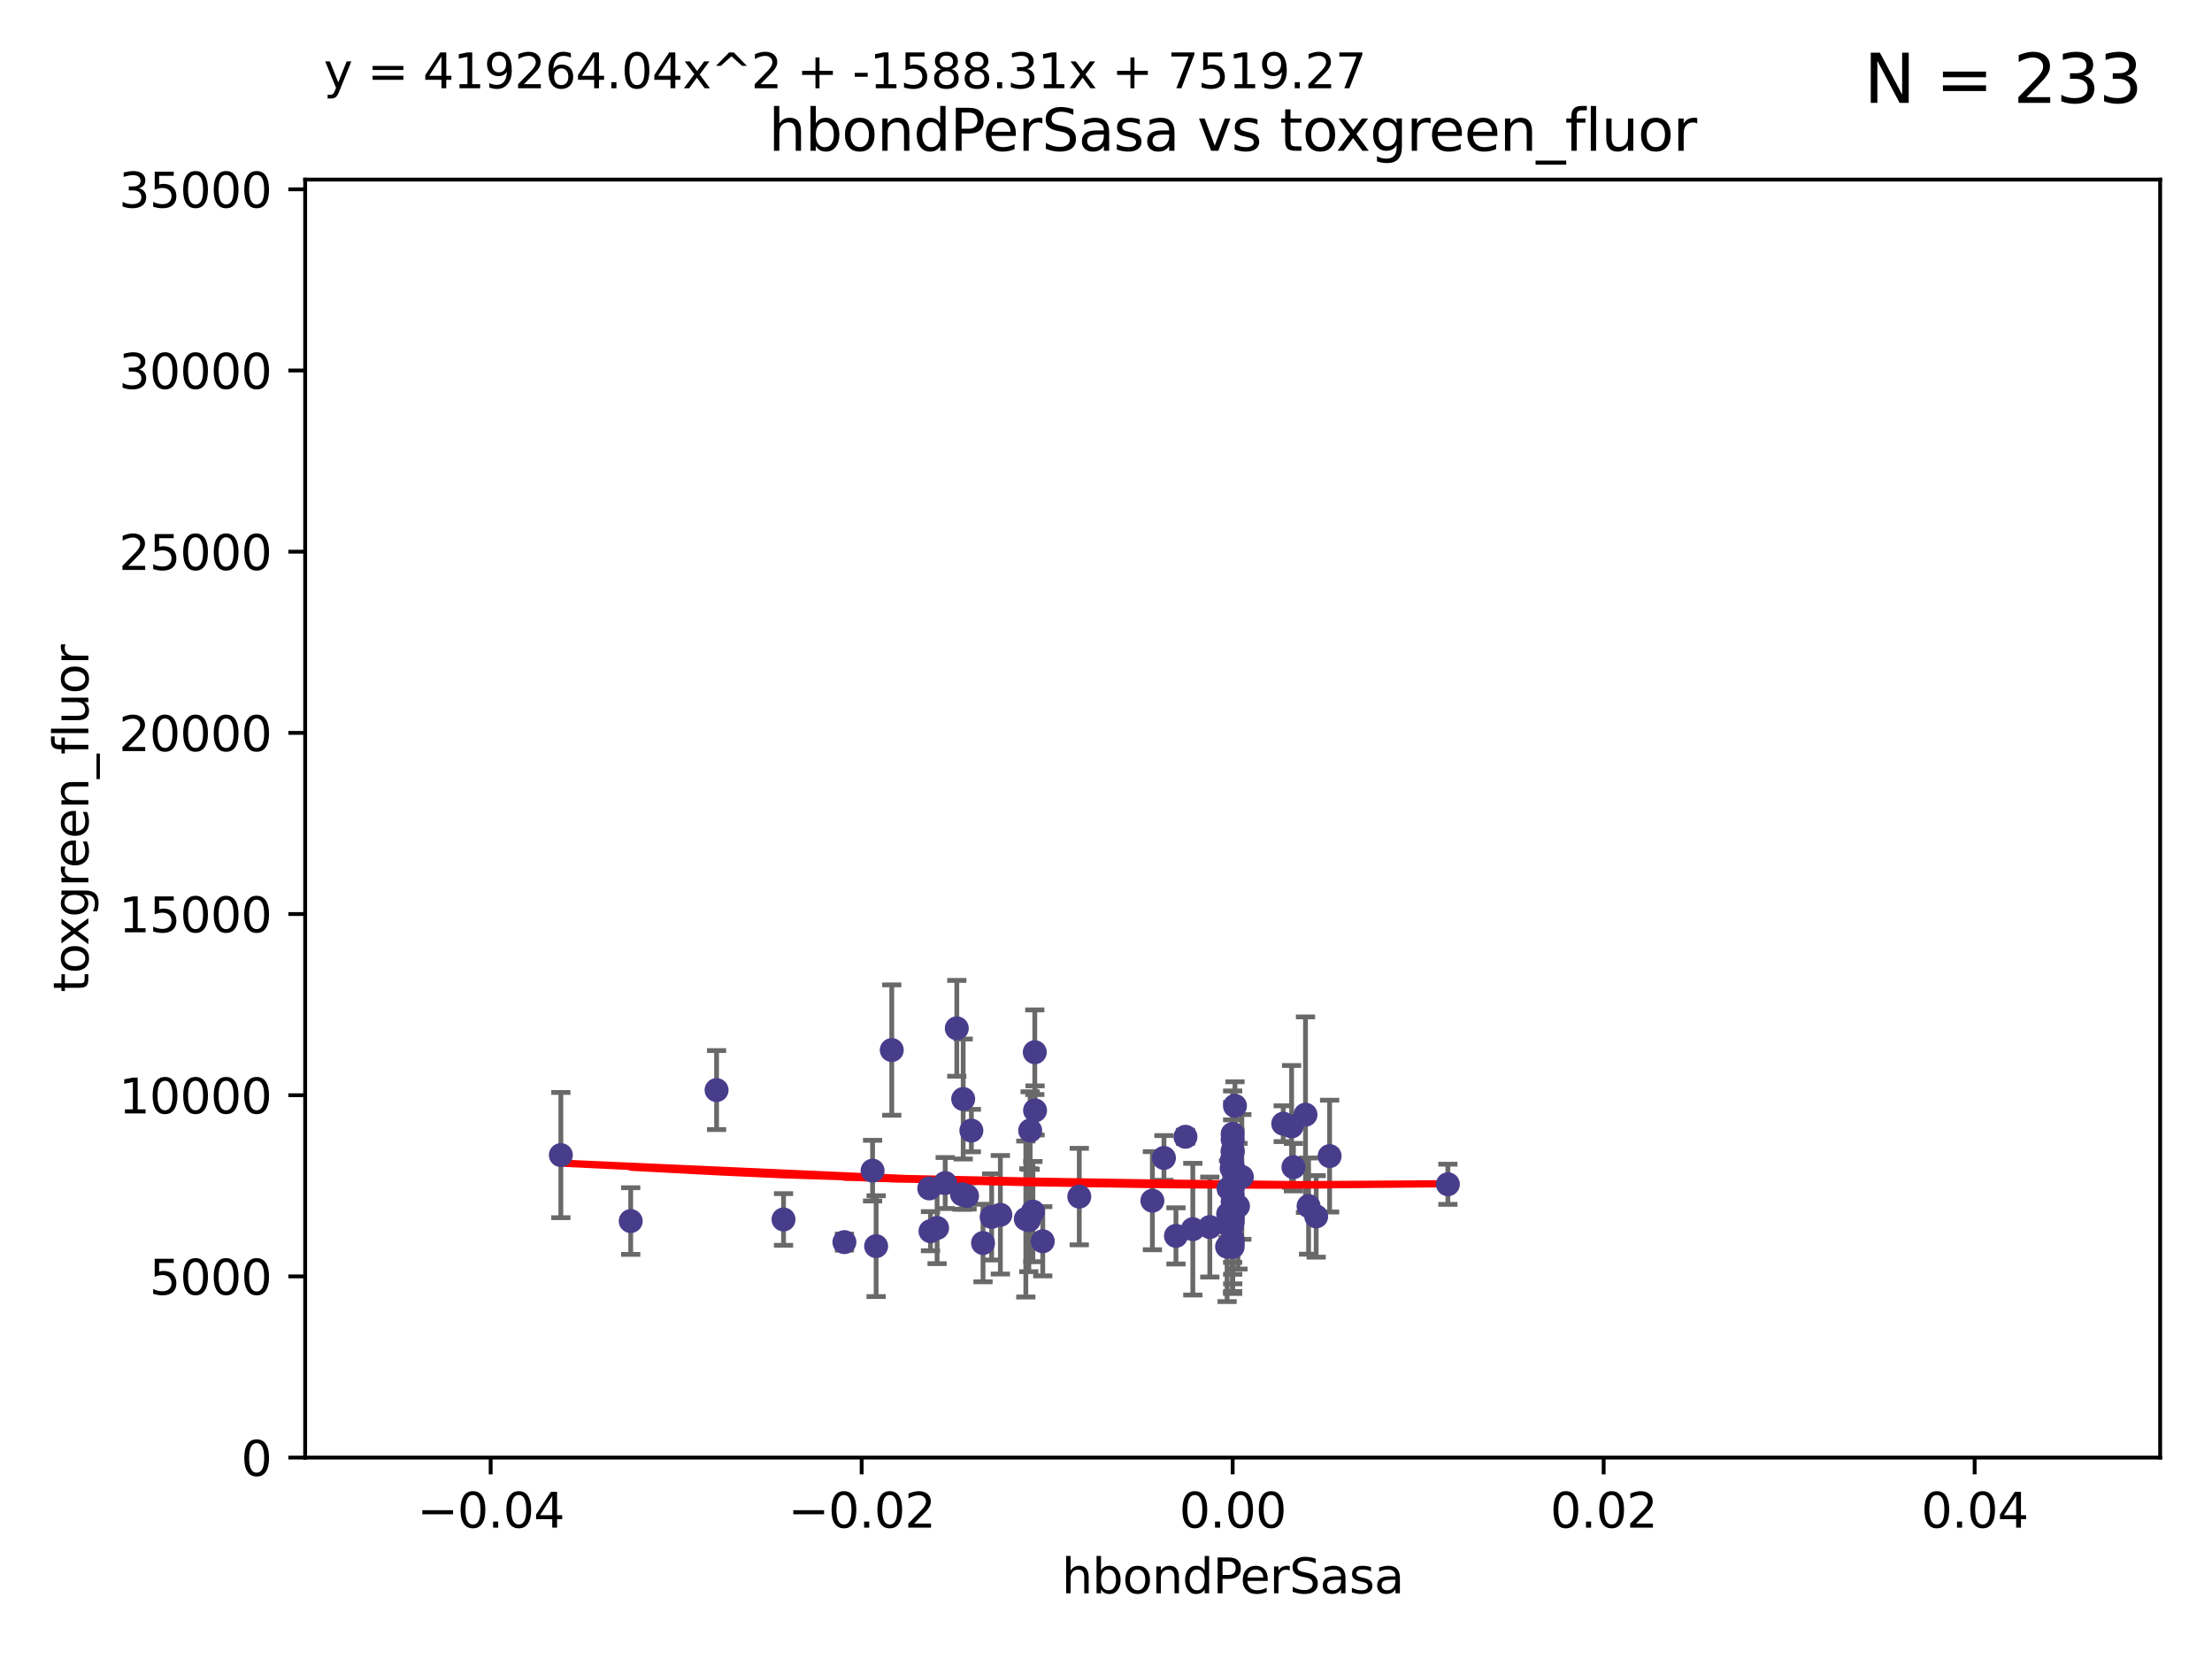 <?xml version="1.0" encoding="utf-8" standalone="no"?>
<!DOCTYPE svg PUBLIC "-//W3C//DTD SVG 1.1//EN"
  "http://www.w3.org/Graphics/SVG/1.1/DTD/svg11.dtd">
<svg xmlns:xlink="http://www.w3.org/1999/xlink" width="460.8pt" height="345.6pt" viewBox="0 0 460.8 345.6" xmlns="http://www.w3.org/2000/svg" version="1.1">
 <defs>
  <style type="text/css">*{stroke-linejoin: round; stroke-linecap: butt}</style>
 </defs>
 <g id="figure_1">
  <g id="patch_1">
   <path d="M 0 345.6 
L 460.8 345.6 
L 460.8 0 
L 0 0 
z
" style="fill: #ffffff"/>
  </g>
  <g id="axes_1">
   <g id="patch_2">
    <path d="M 63.571 303.64 
L 450 303.64 
L 450 37.411 
L 63.571 37.411 
z
" style="fill: #ffffff"/>
   </g>
   <g id="PathCollection_1">
    <defs>
     <path id="m03746bf896" d="M 0 1.118 
C 0.297 1.118 0.581 1 0.791 0.791 
C 1 0.581 1.118 0.297 1.118 0 
C 1.118 -0.297 1 -0.581 0.791 -0.791 
C 0.581 -1 0.297 -1.118 0 -1.118 
C -0.297 -1.118 -0.581 -1 -0.791 -0.791 
C -1 -0.581 -1.118 -0.297 -1.118 0 
C -1.118 0.297 -1 0.581 -0.791 0.791 
C -0.581 1 -0.297 1.118 0 1.118 
z
" style="stroke: #483d8b"/>
    </defs>
    <g clip-path="url(#p1fc945257d)">
     <use xlink:href="#m03746bf896" x="213.699" y="253.943" style="fill: #483d8b; stroke: #483d8b"/>
     <use xlink:href="#m03746bf896" x="163.223" y="254.035" style="fill: #483d8b; stroke: #483d8b"/>
     <use xlink:href="#m03746bf896" x="149.275" y="227.083" style="fill: #483d8b; stroke: #483d8b"/>
     <use xlink:href="#m03746bf896" x="131.389" y="254.369" style="fill: #483d8b; stroke: #483d8b"/>
     <use xlink:href="#m03746bf896" x="200.651" y="228.946" style="fill: #483d8b; stroke: #483d8b"/>
     <use xlink:href="#m03746bf896" x="116.836" y="240.624" style="fill: #483d8b; stroke: #483d8b"/>
     <use xlink:href="#m03746bf896" x="182.513" y="259.596" style="fill: #483d8b; stroke: #483d8b"/>
     <use xlink:href="#m03746bf896" x="255.949" y="255.302" style="fill: #483d8b; stroke: #483d8b"/>
     <use xlink:href="#m03746bf896" x="206.578" y="253.507" style="fill: #483d8b; stroke: #483d8b"/>
     <use xlink:href="#m03746bf896" x="208.393" y="253.061" style="fill: #483d8b; stroke: #483d8b"/>
     <use xlink:href="#m03746bf896" x="199.318" y="214.218" style="fill: #483d8b; stroke: #483d8b"/>
     <use xlink:href="#m03746bf896" x="256.786" y="259.07" style="fill: #483d8b; stroke: #483d8b"/>
     <use xlink:href="#m03746bf896" x="217.224" y="258.579" style="fill: #483d8b; stroke: #483d8b"/>
     <use xlink:href="#m03746bf896" x="257.895" y="251.273" style="fill: #483d8b; stroke: #483d8b"/>
     <use xlink:href="#m03746bf896" x="256.786" y="248.959" style="fill: #483d8b; stroke: #483d8b"/>
     <use xlink:href="#m03746bf896" x="214.602" y="235.511" style="fill: #483d8b; stroke: #483d8b"/>
     <use xlink:href="#m03746bf896" x="256.786" y="239.925" style="fill: #483d8b; stroke: #483d8b"/>
     <use xlink:href="#m03746bf896" x="256.786" y="253.273" style="fill: #483d8b; stroke: #483d8b"/>
     <use xlink:href="#m03746bf896" x="202.354" y="235.52" style="fill: #483d8b; stroke: #483d8b"/>
     <use xlink:href="#m03746bf896" x="242.472" y="241.222" style="fill: #483d8b; stroke: #483d8b"/>
     <use xlink:href="#m03746bf896" x="256.786" y="236.212" style="fill: #483d8b; stroke: #483d8b"/>
     <use xlink:href="#m03746bf896" x="224.835" y="249.271" style="fill: #483d8b; stroke: #483d8b"/>
     <use xlink:href="#m03746bf896" x="256.786" y="243.391" style="fill: #483d8b; stroke: #483d8b"/>
     <use xlink:href="#m03746bf896" x="193.84" y="256.479" style="fill: #483d8b; stroke: #483d8b"/>
     <use xlink:href="#m03746bf896" x="256.786" y="237.367" style="fill: #483d8b; stroke: #483d8b"/>
     <use xlink:href="#m03746bf896" x="274.184" y="253.402" style="fill: #483d8b; stroke: #483d8b"/>
     <use xlink:href="#m03746bf896" x="244.973" y="257.458" style="fill: #483d8b; stroke: #483d8b"/>
     <use xlink:href="#m03746bf896" x="252.026" y="255.616" style="fill: #483d8b; stroke: #483d8b"/>
     <use xlink:href="#m03746bf896" x="193.58" y="247.568" style="fill: #483d8b; stroke: #483d8b"/>
     <use xlink:href="#m03746bf896" x="256.786" y="242.902" style="fill: #483d8b; stroke: #483d8b"/>
     <use xlink:href="#m03746bf896" x="256.603" y="255.386" style="fill: #483d8b; stroke: #483d8b"/>
     <use xlink:href="#m03746bf896" x="258.701" y="245.17" style="fill: #483d8b; stroke: #483d8b"/>
     <use xlink:href="#m03746bf896" x="255.625" y="259.712" style="fill: #483d8b; stroke: #483d8b"/>
     <use xlink:href="#m03746bf896" x="215.565" y="219.195" style="fill: #483d8b; stroke: #483d8b"/>
     <use xlink:href="#m03746bf896" x="204.783" y="258.944" style="fill: #483d8b; stroke: #483d8b"/>
     <use xlink:href="#m03746bf896" x="267.32" y="234.086" style="fill: #483d8b; stroke: #483d8b"/>
     <use xlink:href="#m03746bf896" x="256.786" y="259.737" style="fill: #483d8b; stroke: #483d8b"/>
     <use xlink:href="#m03746bf896" x="201.456" y="249.132" style="fill: #483d8b; stroke: #483d8b"/>
     <use xlink:href="#m03746bf896" x="255.845" y="252.917" style="fill: #483d8b; stroke: #483d8b"/>
     <use xlink:href="#m03746bf896" x="256.786" y="247.598" style="fill: #483d8b; stroke: #483d8b"/>
     <use xlink:href="#m03746bf896" x="195.215" y="255.809" style="fill: #483d8b; stroke: #483d8b"/>
     <use xlink:href="#m03746bf896" x="248.486" y="256.059" style="fill: #483d8b; stroke: #483d8b"/>
     <use xlink:href="#m03746bf896" x="215.172" y="252.402" style="fill: #483d8b; stroke: #483d8b"/>
     <use xlink:href="#m03746bf896" x="196.903" y="246.444" style="fill: #483d8b; stroke: #483d8b"/>
     <use xlink:href="#m03746bf896" x="276.984" y="240.836" style="fill: #483d8b; stroke: #483d8b"/>
     <use xlink:href="#m03746bf896" x="257.266" y="230.371" style="fill: #483d8b; stroke: #483d8b"/>
     <use xlink:href="#m03746bf896" x="256.786" y="252.191" style="fill: #483d8b; stroke: #483d8b"/>
     <use xlink:href="#m03746bf896" x="200.399" y="248.785" style="fill: #483d8b; stroke: #483d8b"/>
     <use xlink:href="#m03746bf896" x="246.954" y="236.813" style="fill: #483d8b; stroke: #483d8b"/>
     <use xlink:href="#m03746bf896" x="269.445" y="243.142" style="fill: #483d8b; stroke: #483d8b"/>
     <use xlink:href="#m03746bf896" x="185.772" y="218.744" style="fill: #483d8b; stroke: #483d8b"/>
     <use xlink:href="#m03746bf896" x="256.786" y="258.313" style="fill: #483d8b; stroke: #483d8b"/>
     <use xlink:href="#m03746bf896" x="256.786" y="239.752" style="fill: #483d8b; stroke: #483d8b"/>
     <use xlink:href="#m03746bf896" x="214.321" y="254.194" style="fill: #483d8b; stroke: #483d8b"/>
     <use xlink:href="#m03746bf896" x="240.066" y="250.123" style="fill: #483d8b; stroke: #483d8b"/>
     <use xlink:href="#m03746bf896" x="175.904" y="258.755" style="fill: #483d8b; stroke: #483d8b"/>
     <use xlink:href="#m03746bf896" x="256.786" y="247.174" style="fill: #483d8b; stroke: #483d8b"/>
     <use xlink:href="#m03746bf896" x="181.776" y="243.871" style="fill: #483d8b; stroke: #483d8b"/>
     <use xlink:href="#m03746bf896" x="255.932" y="247.602" style="fill: #483d8b; stroke: #483d8b"/>
     <use xlink:href="#m03746bf896" x="256.786" y="253.866" style="fill: #483d8b; stroke: #483d8b"/>
     <use xlink:href="#m03746bf896" x="256.579" y="243.382" style="fill: #483d8b; stroke: #483d8b"/>
     <use xlink:href="#m03746bf896" x="215.621" y="231.321" style="fill: #483d8b; stroke: #483d8b"/>
     <use xlink:href="#m03746bf896" x="272.601" y="251.249" style="fill: #483d8b; stroke: #483d8b"/>
     <use xlink:href="#m03746bf896" x="256.6" y="241.729" style="fill: #483d8b; stroke: #483d8b"/>
     <use xlink:href="#m03746bf896" x="269.065" y="234.653" style="fill: #483d8b; stroke: #483d8b"/>
     <use xlink:href="#m03746bf896" x="301.619" y="246.702" style="fill: #483d8b; stroke: #483d8b"/>
     <use xlink:href="#m03746bf896" x="256.793" y="254.539" style="fill: #483d8b; stroke: #483d8b"/>
     <use xlink:href="#m03746bf896" x="256.786" y="250.38" style="fill: #483d8b; stroke: #483d8b"/>
     <use xlink:href="#m03746bf896" x="271.959" y="232.21" style="fill: #483d8b; stroke: #483d8b"/>
    </g>
   </g>
   <g id="matplotlib.axis_1">
    <g id="xtick_1">
     <g id="line2d_1">
      <defs>
       <path id="m045078aa00" d="M 0 0 
L 0 3.5 
" style="stroke: #000000; stroke-width: 0.8"/>
      </defs>
      <g>
       <use xlink:href="#m045078aa00" x="102.214" y="303.64" style="stroke: #000000; stroke-width: 0.8"/>
      </g>
     </g>
     <g id="text_1">
      <!-- −0.04 -->
      <g transform="translate(86.891 318.238)scale(0.1 -0.1)">
       <defs>
        <path id="DejaVuSans-2212" d="M 678 2272 
L 4684 2272 
L 4684 1741 
L 678 1741 
L 678 2272 
z
" transform="scale(0.016)"/>
        <path id="DejaVuSans-30" d="M 2034 4250 
Q 1547 4250 1301 3770 
Q 1056 3291 1056 2328 
Q 1056 1369 1301 889 
Q 1547 409 2034 409 
Q 2525 409 2770 889 
Q 3016 1369 3016 2328 
Q 3016 3291 2770 3770 
Q 2525 4250 2034 4250 
z
M 2034 4750 
Q 2819 4750 3233 4129 
Q 3647 3509 3647 2328 
Q 3647 1150 3233 529 
Q 2819 -91 2034 -91 
Q 1250 -91 836 529 
Q 422 1150 422 2328 
Q 422 3509 836 4129 
Q 1250 4750 2034 4750 
z
" transform="scale(0.016)"/>
        <path id="DejaVuSans-2e" d="M 684 794 
L 1344 794 
L 1344 0 
L 684 0 
L 684 794 
z
" transform="scale(0.016)"/>
        <path id="DejaVuSans-34" d="M 2419 4116 
L 825 1625 
L 2419 1625 
L 2419 4116 
z
M 2253 4666 
L 3047 4666 
L 3047 1625 
L 3713 1625 
L 3713 1100 
L 3047 1100 
L 3047 0 
L 2419 0 
L 2419 1100 
L 313 1100 
L 313 1709 
L 2253 4666 
z
" transform="scale(0.016)"/>
       </defs>
       <use xlink:href="#DejaVuSans-2212"/>
       <use xlink:href="#DejaVuSans-30" x="83.789"/>
       <use xlink:href="#DejaVuSans-2e" x="147.412"/>
       <use xlink:href="#DejaVuSans-30" x="179.199"/>
       <use xlink:href="#DejaVuSans-34" x="242.822"/>
      </g>
     </g>
    </g>
    <g id="xtick_2">
     <g id="line2d_2">
      <g>
       <use xlink:href="#m045078aa00" x="179.5" y="303.64" style="stroke: #000000; stroke-width: 0.8"/>
      </g>
     </g>
     <g id="text_2">
      <!-- −0.02 -->
      <g transform="translate(164.177 318.238)scale(0.1 -0.1)">
       <defs>
        <path id="DejaVuSans-32" d="M 1228 531 
L 3431 531 
L 3431 0 
L 469 0 
L 469 531 
Q 828 903 1448 1529 
Q 2069 2156 2228 2338 
Q 2531 2678 2651 2914 
Q 2772 3150 2772 3378 
Q 2772 3750 2511 3984 
Q 2250 4219 1831 4219 
Q 1534 4219 1204 4116 
Q 875 4013 500 3803 
L 500 4441 
Q 881 4594 1212 4672 
Q 1544 4750 1819 4750 
Q 2544 4750 2975 4387 
Q 3406 4025 3406 3419 
Q 3406 3131 3298 2873 
Q 3191 2616 2906 2266 
Q 2828 2175 2409 1742 
Q 1991 1309 1228 531 
z
" transform="scale(0.016)"/>
       </defs>
       <use xlink:href="#DejaVuSans-2212"/>
       <use xlink:href="#DejaVuSans-30" x="83.789"/>
       <use xlink:href="#DejaVuSans-2e" x="147.412"/>
       <use xlink:href="#DejaVuSans-30" x="179.199"/>
       <use xlink:href="#DejaVuSans-32" x="242.822"/>
      </g>
     </g>
    </g>
    <g id="xtick_3">
     <g id="line2d_3">
      <g>
       <use xlink:href="#m045078aa00" x="256.786" y="303.64" style="stroke: #000000; stroke-width: 0.8"/>
      </g>
     </g>
     <g id="text_3">
      <!-- 0.00 -->
      <g transform="translate(245.653 318.238)scale(0.1 -0.1)">
       <use xlink:href="#DejaVuSans-30"/>
       <use xlink:href="#DejaVuSans-2e" x="63.623"/>
       <use xlink:href="#DejaVuSans-30" x="95.41"/>
       <use xlink:href="#DejaVuSans-30" x="159.033"/>
      </g>
     </g>
    </g>
    <g id="xtick_4">
     <g id="line2d_4">
      <g>
       <use xlink:href="#m045078aa00" x="334.071" y="303.64" style="stroke: #000000; stroke-width: 0.8"/>
      </g>
     </g>
     <g id="text_4">
      <!-- 0.02 -->
      <g transform="translate(322.939 318.238)scale(0.1 -0.1)">
       <use xlink:href="#DejaVuSans-30"/>
       <use xlink:href="#DejaVuSans-2e" x="63.623"/>
       <use xlink:href="#DejaVuSans-30" x="95.41"/>
       <use xlink:href="#DejaVuSans-32" x="159.033"/>
      </g>
     </g>
    </g>
    <g id="xtick_5">
     <g id="line2d_5">
      <g>
       <use xlink:href="#m045078aa00" x="411.357" y="303.64" style="stroke: #000000; stroke-width: 0.8"/>
      </g>
     </g>
     <g id="text_5">
      <!-- 0.04 -->
      <g transform="translate(400.224 318.238)scale(0.1 -0.1)">
       <use xlink:href="#DejaVuSans-30"/>
       <use xlink:href="#DejaVuSans-2e" x="63.623"/>
       <use xlink:href="#DejaVuSans-30" x="95.41"/>
       <use xlink:href="#DejaVuSans-34" x="159.033"/>
      </g>
     </g>
    </g>
    <g id="text_6">
     <!-- hbondPerSasa -->
     <g transform="translate(221.168 331.917)scale(0.1 -0.1)">
      <defs>
       <path id="DejaVuSans-68" d="M 3513 2113 
L 3513 0 
L 2938 0 
L 2938 2094 
Q 2938 2591 2744 2837 
Q 2550 3084 2163 3084 
Q 1697 3084 1428 2787 
Q 1159 2491 1159 1978 
L 1159 0 
L 581 0 
L 581 4863 
L 1159 4863 
L 1159 2956 
Q 1366 3272 1645 3428 
Q 1925 3584 2291 3584 
Q 2894 3584 3203 3211 
Q 3513 2838 3513 2113 
z
" transform="scale(0.016)"/>
       <path id="DejaVuSans-62" d="M 3116 1747 
Q 3116 2381 2855 2742 
Q 2594 3103 2138 3103 
Q 1681 3103 1420 2742 
Q 1159 2381 1159 1747 
Q 1159 1113 1420 752 
Q 1681 391 2138 391 
Q 2594 391 2855 752 
Q 3116 1113 3116 1747 
z
M 1159 2969 
Q 1341 3281 1617 3432 
Q 1894 3584 2278 3584 
Q 2916 3584 3314 3078 
Q 3713 2572 3713 1747 
Q 3713 922 3314 415 
Q 2916 -91 2278 -91 
Q 1894 -91 1617 61 
Q 1341 213 1159 525 
L 1159 0 
L 581 0 
L 581 4863 
L 1159 4863 
L 1159 2969 
z
" transform="scale(0.016)"/>
       <path id="DejaVuSans-6f" d="M 1959 3097 
Q 1497 3097 1228 2736 
Q 959 2375 959 1747 
Q 959 1119 1226 758 
Q 1494 397 1959 397 
Q 2419 397 2687 759 
Q 2956 1122 2956 1747 
Q 2956 2369 2687 2733 
Q 2419 3097 1959 3097 
z
M 1959 3584 
Q 2709 3584 3137 3096 
Q 3566 2609 3566 1747 
Q 3566 888 3137 398 
Q 2709 -91 1959 -91 
Q 1206 -91 779 398 
Q 353 888 353 1747 
Q 353 2609 779 3096 
Q 1206 3584 1959 3584 
z
" transform="scale(0.016)"/>
       <path id="DejaVuSans-6e" d="M 3513 2113 
L 3513 0 
L 2938 0 
L 2938 2094 
Q 2938 2591 2744 2837 
Q 2550 3084 2163 3084 
Q 1697 3084 1428 2787 
Q 1159 2491 1159 1978 
L 1159 0 
L 581 0 
L 581 3500 
L 1159 3500 
L 1159 2956 
Q 1366 3272 1645 3428 
Q 1925 3584 2291 3584 
Q 2894 3584 3203 3211 
Q 3513 2838 3513 2113 
z
" transform="scale(0.016)"/>
       <path id="DejaVuSans-64" d="M 2906 2969 
L 2906 4863 
L 3481 4863 
L 3481 0 
L 2906 0 
L 2906 525 
Q 2725 213 2448 61 
Q 2172 -91 1784 -91 
Q 1150 -91 751 415 
Q 353 922 353 1747 
Q 353 2572 751 3078 
Q 1150 3584 1784 3584 
Q 2172 3584 2448 3432 
Q 2725 3281 2906 2969 
z
M 947 1747 
Q 947 1113 1208 752 
Q 1469 391 1925 391 
Q 2381 391 2643 752 
Q 2906 1113 2906 1747 
Q 2906 2381 2643 2742 
Q 2381 3103 1925 3103 
Q 1469 3103 1208 2742 
Q 947 2381 947 1747 
z
" transform="scale(0.016)"/>
       <path id="DejaVuSans-50" d="M 1259 4147 
L 1259 2394 
L 2053 2394 
Q 2494 2394 2734 2622 
Q 2975 2850 2975 3272 
Q 2975 3691 2734 3919 
Q 2494 4147 2053 4147 
L 1259 4147 
z
M 628 4666 
L 2053 4666 
Q 2838 4666 3239 4311 
Q 3641 3956 3641 3272 
Q 3641 2581 3239 2228 
Q 2838 1875 2053 1875 
L 1259 1875 
L 1259 0 
L 628 0 
L 628 4666 
z
" transform="scale(0.016)"/>
       <path id="DejaVuSans-65" d="M 3597 1894 
L 3597 1613 
L 953 1613 
Q 991 1019 1311 708 
Q 1631 397 2203 397 
Q 2534 397 2845 478 
Q 3156 559 3463 722 
L 3463 178 
Q 3153 47 2828 -22 
Q 2503 -91 2169 -91 
Q 1331 -91 842 396 
Q 353 884 353 1716 
Q 353 2575 817 3079 
Q 1281 3584 2069 3584 
Q 2775 3584 3186 3129 
Q 3597 2675 3597 1894 
z
M 3022 2063 
Q 3016 2534 2758 2815 
Q 2500 3097 2075 3097 
Q 1594 3097 1305 2825 
Q 1016 2553 972 2059 
L 3022 2063 
z
" transform="scale(0.016)"/>
       <path id="DejaVuSans-72" d="M 2631 2963 
Q 2534 3019 2420 3045 
Q 2306 3072 2169 3072 
Q 1681 3072 1420 2755 
Q 1159 2438 1159 1844 
L 1159 0 
L 581 0 
L 581 3500 
L 1159 3500 
L 1159 2956 
Q 1341 3275 1631 3429 
Q 1922 3584 2338 3584 
Q 2397 3584 2469 3576 
Q 2541 3569 2628 3553 
L 2631 2963 
z
" transform="scale(0.016)"/>
       <path id="DejaVuSans-53" d="M 3425 4513 
L 3425 3897 
Q 3066 4069 2747 4153 
Q 2428 4238 2131 4238 
Q 1616 4238 1336 4038 
Q 1056 3838 1056 3469 
Q 1056 3159 1242 3001 
Q 1428 2844 1947 2747 
L 2328 2669 
Q 3034 2534 3370 2195 
Q 3706 1856 3706 1288 
Q 3706 609 3251 259 
Q 2797 -91 1919 -91 
Q 1588 -91 1214 -16 
Q 841 59 441 206 
L 441 856 
Q 825 641 1194 531 
Q 1563 422 1919 422 
Q 2459 422 2753 634 
Q 3047 847 3047 1241 
Q 3047 1584 2836 1778 
Q 2625 1972 2144 2069 
L 1759 2144 
Q 1053 2284 737 2584 
Q 422 2884 422 3419 
Q 422 4038 858 4394 
Q 1294 4750 2059 4750 
Q 2388 4750 2728 4690 
Q 3069 4631 3425 4513 
z
" transform="scale(0.016)"/>
       <path id="DejaVuSans-61" d="M 2194 1759 
Q 1497 1759 1228 1600 
Q 959 1441 959 1056 
Q 959 750 1161 570 
Q 1363 391 1709 391 
Q 2188 391 2477 730 
Q 2766 1069 2766 1631 
L 2766 1759 
L 2194 1759 
z
M 3341 1997 
L 3341 0 
L 2766 0 
L 2766 531 
Q 2569 213 2275 61 
Q 1981 -91 1556 -91 
Q 1019 -91 701 211 
Q 384 513 384 1019 
Q 384 1609 779 1909 
Q 1175 2209 1959 2209 
L 2766 2209 
L 2766 2266 
Q 2766 2663 2505 2880 
Q 2244 3097 1772 3097 
Q 1472 3097 1187 3025 
Q 903 2953 641 2809 
L 641 3341 
Q 956 3463 1253 3523 
Q 1550 3584 1831 3584 
Q 2591 3584 2966 3190 
Q 3341 2797 3341 1997 
z
" transform="scale(0.016)"/>
       <path id="DejaVuSans-73" d="M 2834 3397 
L 2834 2853 
Q 2591 2978 2328 3040 
Q 2066 3103 1784 3103 
Q 1356 3103 1142 2972 
Q 928 2841 928 2578 
Q 928 2378 1081 2264 
Q 1234 2150 1697 2047 
L 1894 2003 
Q 2506 1872 2764 1633 
Q 3022 1394 3022 966 
Q 3022 478 2636 193 
Q 2250 -91 1575 -91 
Q 1294 -91 989 -36 
Q 684 19 347 128 
L 347 722 
Q 666 556 975 473 
Q 1284 391 1588 391 
Q 1994 391 2212 530 
Q 2431 669 2431 922 
Q 2431 1156 2273 1281 
Q 2116 1406 1581 1522 
L 1381 1569 
Q 847 1681 609 1914 
Q 372 2147 372 2553 
Q 372 3047 722 3315 
Q 1072 3584 1716 3584 
Q 2034 3584 2315 3537 
Q 2597 3491 2834 3397 
z
" transform="scale(0.016)"/>
      </defs>
      <use xlink:href="#DejaVuSans-68"/>
      <use xlink:href="#DejaVuSans-62" x="63.379"/>
      <use xlink:href="#DejaVuSans-6f" x="126.855"/>
      <use xlink:href="#DejaVuSans-6e" x="188.037"/>
      <use xlink:href="#DejaVuSans-64" x="251.416"/>
      <use xlink:href="#DejaVuSans-50" x="314.893"/>
      <use xlink:href="#DejaVuSans-65" x="371.57"/>
      <use xlink:href="#DejaVuSans-72" x="433.094"/>
      <use xlink:href="#DejaVuSans-53" x="474.207"/>
      <use xlink:href="#DejaVuSans-61" x="537.684"/>
      <use xlink:href="#DejaVuSans-73" x="598.963"/>
      <use xlink:href="#DejaVuSans-61" x="651.062"/>
     </g>
    </g>
   </g>
   <g id="matplotlib.axis_2">
    <g id="ytick_1">
     <g id="line2d_6">
      <defs>
       <path id="me5798fe482" d="M 0 0 
L -3.5 0 
" style="stroke: #000000; stroke-width: 0.8"/>
      </defs>
      <g>
       <use xlink:href="#me5798fe482" x="63.571" y="303.64" style="stroke: #000000; stroke-width: 0.8"/>
      </g>
     </g>
     <g id="text_7">
      <!-- 0 -->
      <g transform="translate(50.209 307.439)scale(0.1 -0.1)">
       <use xlink:href="#DejaVuSans-30"/>
      </g>
     </g>
    </g>
    <g id="ytick_2">
     <g id="line2d_7">
      <g>
       <use xlink:href="#me5798fe482" x="63.571" y="265.897" style="stroke: #000000; stroke-width: 0.8"/>
      </g>
     </g>
     <g id="text_8">
      <!-- 5000 -->
      <g transform="translate(31.121 269.696)scale(0.1 -0.1)">
       <defs>
        <path id="DejaVuSans-35" d="M 691 4666 
L 3169 4666 
L 3169 4134 
L 1269 4134 
L 1269 2991 
Q 1406 3038 1543 3061 
Q 1681 3084 1819 3084 
Q 2600 3084 3056 2656 
Q 3513 2228 3513 1497 
Q 3513 744 3044 326 
Q 2575 -91 1722 -91 
Q 1428 -91 1123 -41 
Q 819 9 494 109 
L 494 744 
Q 775 591 1075 516 
Q 1375 441 1709 441 
Q 2250 441 2565 725 
Q 2881 1009 2881 1497 
Q 2881 1984 2565 2268 
Q 2250 2553 1709 2553 
Q 1456 2553 1204 2497 
Q 953 2441 691 2322 
L 691 4666 
z
" transform="scale(0.016)"/>
       </defs>
       <use xlink:href="#DejaVuSans-35"/>
       <use xlink:href="#DejaVuSans-30" x="63.623"/>
       <use xlink:href="#DejaVuSans-30" x="127.246"/>
       <use xlink:href="#DejaVuSans-30" x="190.869"/>
      </g>
     </g>
    </g>
    <g id="ytick_3">
     <g id="line2d_8">
      <g>
       <use xlink:href="#me5798fe482" x="63.571" y="228.154" style="stroke: #000000; stroke-width: 0.8"/>
      </g>
     </g>
     <g id="text_9">
      <!-- 10000 -->
      <g transform="translate(24.759 231.953)scale(0.1 -0.1)">
       <defs>
        <path id="DejaVuSans-31" d="M 794 531 
L 1825 531 
L 1825 4091 
L 703 3866 
L 703 4441 
L 1819 4666 
L 2450 4666 
L 2450 531 
L 3481 531 
L 3481 0 
L 794 0 
L 794 531 
z
" transform="scale(0.016)"/>
       </defs>
       <use xlink:href="#DejaVuSans-31"/>
       <use xlink:href="#DejaVuSans-30" x="63.623"/>
       <use xlink:href="#DejaVuSans-30" x="127.246"/>
       <use xlink:href="#DejaVuSans-30" x="190.869"/>
       <use xlink:href="#DejaVuSans-30" x="254.492"/>
      </g>
     </g>
    </g>
    <g id="ytick_4">
     <g id="line2d_9">
      <g>
       <use xlink:href="#me5798fe482" x="63.571" y="190.411" style="stroke: #000000; stroke-width: 0.8"/>
      </g>
     </g>
     <g id="text_10">
      <!-- 15000 -->
      <g transform="translate(24.759 194.21)scale(0.1 -0.1)">
       <use xlink:href="#DejaVuSans-31"/>
       <use xlink:href="#DejaVuSans-35" x="63.623"/>
       <use xlink:href="#DejaVuSans-30" x="127.246"/>
       <use xlink:href="#DejaVuSans-30" x="190.869"/>
       <use xlink:href="#DejaVuSans-30" x="254.492"/>
      </g>
     </g>
    </g>
    <g id="ytick_5">
     <g id="line2d_10">
      <g>
       <use xlink:href="#me5798fe482" x="63.571" y="152.668" style="stroke: #000000; stroke-width: 0.8"/>
      </g>
     </g>
     <g id="text_11">
      <!-- 20000 -->
      <g transform="translate(24.759 156.467)scale(0.1 -0.1)">
       <use xlink:href="#DejaVuSans-32"/>
       <use xlink:href="#DejaVuSans-30" x="63.623"/>
       <use xlink:href="#DejaVuSans-30" x="127.246"/>
       <use xlink:href="#DejaVuSans-30" x="190.869"/>
       <use xlink:href="#DejaVuSans-30" x="254.492"/>
      </g>
     </g>
    </g>
    <g id="ytick_6">
     <g id="line2d_11">
      <g>
       <use xlink:href="#me5798fe482" x="63.571" y="114.925" style="stroke: #000000; stroke-width: 0.8"/>
      </g>
     </g>
     <g id="text_12">
      <!-- 25000 -->
      <g transform="translate(24.759 118.724)scale(0.1 -0.1)">
       <use xlink:href="#DejaVuSans-32"/>
       <use xlink:href="#DejaVuSans-35" x="63.623"/>
       <use xlink:href="#DejaVuSans-30" x="127.246"/>
       <use xlink:href="#DejaVuSans-30" x="190.869"/>
       <use xlink:href="#DejaVuSans-30" x="254.492"/>
      </g>
     </g>
    </g>
    <g id="ytick_7">
     <g id="line2d_12">
      <g>
       <use xlink:href="#me5798fe482" x="63.571" y="77.181" style="stroke: #000000; stroke-width: 0.8"/>
      </g>
     </g>
     <g id="text_13">
      <!-- 30000 -->
      <g transform="translate(24.759 80.981)scale(0.1 -0.1)">
       <defs>
        <path id="DejaVuSans-33" d="M 2597 2516 
Q 3050 2419 3304 2112 
Q 3559 1806 3559 1356 
Q 3559 666 3084 287 
Q 2609 -91 1734 -91 
Q 1441 -91 1130 -33 
Q 819 25 488 141 
L 488 750 
Q 750 597 1062 519 
Q 1375 441 1716 441 
Q 2309 441 2620 675 
Q 2931 909 2931 1356 
Q 2931 1769 2642 2001 
Q 2353 2234 1838 2234 
L 1294 2234 
L 1294 2753 
L 1863 2753 
Q 2328 2753 2575 2939 
Q 2822 3125 2822 3475 
Q 2822 3834 2567 4026 
Q 2313 4219 1838 4219 
Q 1578 4219 1281 4162 
Q 984 4106 628 3988 
L 628 4550 
Q 988 4650 1302 4700 
Q 1616 4750 1894 4750 
Q 2613 4750 3031 4423 
Q 3450 4097 3450 3541 
Q 3450 3153 3228 2886 
Q 3006 2619 2597 2516 
z
" transform="scale(0.016)"/>
       </defs>
       <use xlink:href="#DejaVuSans-33"/>
       <use xlink:href="#DejaVuSans-30" x="63.623"/>
       <use xlink:href="#DejaVuSans-30" x="127.246"/>
       <use xlink:href="#DejaVuSans-30" x="190.869"/>
       <use xlink:href="#DejaVuSans-30" x="254.492"/>
      </g>
     </g>
    </g>
    <g id="ytick_8">
     <g id="line2d_13">
      <g>
       <use xlink:href="#me5798fe482" x="63.571" y="39.438" style="stroke: #000000; stroke-width: 0.8"/>
      </g>
     </g>
     <g id="text_14">
      <!-- 35000 -->
      <g transform="translate(24.759 43.238)scale(0.1 -0.1)">
       <use xlink:href="#DejaVuSans-33"/>
       <use xlink:href="#DejaVuSans-35" x="63.623"/>
       <use xlink:href="#DejaVuSans-30" x="127.246"/>
       <use xlink:href="#DejaVuSans-30" x="190.869"/>
       <use xlink:href="#DejaVuSans-30" x="254.492"/>
      </g>
     </g>
    </g>
    <g id="text_15">
     <!-- toxgreen_fluor -->
     <g transform="translate(18.401 206.72)rotate(-90)scale(0.1 -0.1)">
      <defs>
       <path id="DejaVuSans-74" d="M 1172 4494 
L 1172 3500 
L 2356 3500 
L 2356 3053 
L 1172 3053 
L 1172 1153 
Q 1172 725 1289 603 
Q 1406 481 1766 481 
L 2356 481 
L 2356 0 
L 1766 0 
Q 1100 0 847 248 
Q 594 497 594 1153 
L 594 3053 
L 172 3053 
L 172 3500 
L 594 3500 
L 594 4494 
L 1172 4494 
z
" transform="scale(0.016)"/>
       <path id="DejaVuSans-78" d="M 3513 3500 
L 2247 1797 
L 3578 0 
L 2900 0 
L 1881 1375 
L 863 0 
L 184 0 
L 1544 1831 
L 300 3500 
L 978 3500 
L 1906 2253 
L 2834 3500 
L 3513 3500 
z
" transform="scale(0.016)"/>
       <path id="DejaVuSans-67" d="M 2906 1791 
Q 2906 2416 2648 2759 
Q 2391 3103 1925 3103 
Q 1463 3103 1205 2759 
Q 947 2416 947 1791 
Q 947 1169 1205 825 
Q 1463 481 1925 481 
Q 2391 481 2648 825 
Q 2906 1169 2906 1791 
z
M 3481 434 
Q 3481 -459 3084 -895 
Q 2688 -1331 1869 -1331 
Q 1566 -1331 1297 -1286 
Q 1028 -1241 775 -1147 
L 775 -588 
Q 1028 -725 1275 -790 
Q 1522 -856 1778 -856 
Q 2344 -856 2625 -561 
Q 2906 -266 2906 331 
L 2906 616 
Q 2728 306 2450 153 
Q 2172 0 1784 0 
Q 1141 0 747 490 
Q 353 981 353 1791 
Q 353 2603 747 3093 
Q 1141 3584 1784 3584 
Q 2172 3584 2450 3431 
Q 2728 3278 2906 2969 
L 2906 3500 
L 3481 3500 
L 3481 434 
z
" transform="scale(0.016)"/>
       <path id="DejaVuSans-5f" d="M 3263 -1063 
L 3263 -1509 
L -63 -1509 
L -63 -1063 
L 3263 -1063 
z
" transform="scale(0.016)"/>
       <path id="DejaVuSans-66" d="M 2375 4863 
L 2375 4384 
L 1825 4384 
Q 1516 4384 1395 4259 
Q 1275 4134 1275 3809 
L 1275 3500 
L 2222 3500 
L 2222 3053 
L 1275 3053 
L 1275 0 
L 697 0 
L 697 3053 
L 147 3053 
L 147 3500 
L 697 3500 
L 697 3744 
Q 697 4328 969 4595 
Q 1241 4863 1831 4863 
L 2375 4863 
z
" transform="scale(0.016)"/>
       <path id="DejaVuSans-6c" d="M 603 4863 
L 1178 4863 
L 1178 0 
L 603 0 
L 603 4863 
z
" transform="scale(0.016)"/>
       <path id="DejaVuSans-75" d="M 544 1381 
L 544 3500 
L 1119 3500 
L 1119 1403 
Q 1119 906 1312 657 
Q 1506 409 1894 409 
Q 2359 409 2629 706 
Q 2900 1003 2900 1516 
L 2900 3500 
L 3475 3500 
L 3475 0 
L 2900 0 
L 2900 538 
Q 2691 219 2414 64 
Q 2138 -91 1772 -91 
Q 1169 -91 856 284 
Q 544 659 544 1381 
z
M 1991 3584 
L 1991 3584 
z
" transform="scale(0.016)"/>
      </defs>
      <use xlink:href="#DejaVuSans-74"/>
      <use xlink:href="#DejaVuSans-6f" x="39.209"/>
      <use xlink:href="#DejaVuSans-78" x="97.266"/>
      <use xlink:href="#DejaVuSans-67" x="156.445"/>
      <use xlink:href="#DejaVuSans-72" x="219.922"/>
      <use xlink:href="#DejaVuSans-65" x="258.785"/>
      <use xlink:href="#DejaVuSans-65" x="320.309"/>
      <use xlink:href="#DejaVuSans-6e" x="381.832"/>
      <use xlink:href="#DejaVuSans-5f" x="445.211"/>
      <use xlink:href="#DejaVuSans-66" x="495.211"/>
      <use xlink:href="#DejaVuSans-6c" x="530.416"/>
      <use xlink:href="#DejaVuSans-75" x="558.199"/>
      <use xlink:href="#DejaVuSans-6f" x="621.578"/>
      <use xlink:href="#DejaVuSans-72" x="682.76"/>
     </g>
    </g>
   </g>
   <g id="LineCollection_1">
    <path d="M 213.699 270.188 
L 213.699 237.698 
" clip-path="url(#p1fc945257d)" style="fill: none; stroke: #696969"/>
    <path d="M 163.223 259.416 
L 163.223 248.654 
" clip-path="url(#p1fc945257d)" style="fill: none; stroke: #696969"/>
    <path d="M 149.275 235.308 
L 149.275 218.859 
" clip-path="url(#p1fc945257d)" style="fill: none; stroke: #696969"/>
    <path d="M 131.389 261.31 
L 131.389 247.429 
" clip-path="url(#p1fc945257d)" style="fill: none; stroke: #696969"/>
    <path d="M 200.651 241.44 
L 200.651 216.451 
" clip-path="url(#p1fc945257d)" style="fill: none; stroke: #696969"/>
    <path d="M 116.836 253.668 
L 116.836 227.581 
" clip-path="url(#p1fc945257d)" style="fill: none; stroke: #696969"/>
    <path d="M 182.513 270.1 
L 182.513 249.093 
" clip-path="url(#p1fc945257d)" style="fill: none; stroke: #696969"/>
    <path d="M 255.949 258.65 
L 255.949 251.953 
" clip-path="url(#p1fc945257d)" style="fill: none; stroke: #696969"/>
    <path d="M 206.578 262.474 
L 206.578 244.54 
" clip-path="url(#p1fc945257d)" style="fill: none; stroke: #696969"/>
    <path d="M 208.393 265.403 
L 208.393 240.719 
" clip-path="url(#p1fc945257d)" style="fill: none; stroke: #696969"/>
    <path d="M 199.318 224.199 
L 199.318 204.238 
" clip-path="url(#p1fc945257d)" style="fill: none; stroke: #696969"/>
    <path d="M 256.786 265.454 
L 256.786 252.687 
" clip-path="url(#p1fc945257d)" style="fill: none; stroke: #696969"/>
    <path d="M 217.224 265.789 
L 217.224 251.37 
" clip-path="url(#p1fc945257d)" style="fill: none; stroke: #696969"/>
    <path d="M 257.895 264.36 
L 257.895 238.187 
" clip-path="url(#p1fc945257d)" style="fill: none; stroke: #696969"/>
    <path d="M 256.786 254.185 
L 256.786 243.733 
" clip-path="url(#p1fc945257d)" style="fill: none; stroke: #696969"/>
    <path d="M 214.602 243.59 
L 214.602 227.432 
" clip-path="url(#p1fc945257d)" style="fill: none; stroke: #696969"/>
    <path d="M 256.786 244.53 
L 256.786 235.321 
" clip-path="url(#p1fc945257d)" style="fill: none; stroke: #696969"/>
    <path d="M 256.786 259.815 
L 256.786 246.731 
" clip-path="url(#p1fc945257d)" style="fill: none; stroke: #696969"/>
    <path d="M 202.354 239.945 
L 202.354 231.096 
" clip-path="url(#p1fc945257d)" style="fill: none; stroke: #696969"/>
    <path d="M 242.472 245.878 
L 242.472 236.566 
" clip-path="url(#p1fc945257d)" style="fill: none; stroke: #696969"/>
    <path d="M 256.786 245.157 
L 256.786 227.268 
" clip-path="url(#p1fc945257d)" style="fill: none; stroke: #696969"/>
    <path d="M 224.835 259.322 
L 224.835 239.219 
" clip-path="url(#p1fc945257d)" style="fill: none; stroke: #696969"/>
    <path d="M 256.786 248.231 
L 256.786 238.551 
" clip-path="url(#p1fc945257d)" style="fill: none; stroke: #696969"/>
    <path d="M 193.84 260.554 
L 193.84 252.403 
" clip-path="url(#p1fc945257d)" style="fill: none; stroke: #696969"/>
    <path d="M 256.786 245.066 
L 256.786 229.669 
" clip-path="url(#p1fc945257d)" style="fill: none; stroke: #696969"/>
    <path d="M 274.184 261.89 
L 274.184 244.913 
" clip-path="url(#p1fc945257d)" style="fill: none; stroke: #696969"/>
    <path d="M 244.973 263.306 
L 244.973 251.61 
" clip-path="url(#p1fc945257d)" style="fill: none; stroke: #696969"/>
    <path d="M 252.026 266.024 
L 252.026 245.209 
" clip-path="url(#p1fc945257d)" style="fill: none; stroke: #696969"/>
    <path d="M 193.58 248.27 
L 193.58 246.865 
" clip-path="url(#p1fc945257d)" style="fill: none; stroke: #696969"/>
    <path d="M 256.786 252.514 
L 256.786 233.29 
" clip-path="url(#p1fc945257d)" style="fill: none; stroke: #696969"/>
    <path d="M 256.603 260.937 
L 256.603 249.835 
" clip-path="url(#p1fc945257d)" style="fill: none; stroke: #696969"/>
    <path d="M 258.701 258.162 
L 258.701 232.179 
" clip-path="url(#p1fc945257d)" style="fill: none; stroke: #696969"/>
    <path d="M 255.625 271.138 
L 255.625 248.286 
" clip-path="url(#p1fc945257d)" style="fill: none; stroke: #696969"/>
    <path d="M 215.565 228.008 
L 215.565 210.382 
" clip-path="url(#p1fc945257d)" style="fill: none; stroke: #696969"/>
    <path d="M 204.783 267.024 
L 204.783 250.864 
" clip-path="url(#p1fc945257d)" style="fill: none; stroke: #696969"/>
    <path d="M 267.32 237.817 
L 267.32 230.356 
" clip-path="url(#p1fc945257d)" style="fill: none; stroke: #696969"/>
    <path d="M 256.786 269.037 
L 256.786 250.437 
" clip-path="url(#p1fc945257d)" style="fill: none; stroke: #696969"/>
    <path d="M 201.456 251.866 
L 201.456 246.398 
" clip-path="url(#p1fc945257d)" style="fill: none; stroke: #696969"/>
    <path d="M 255.845 257.794 
L 255.845 248.039 
" clip-path="url(#p1fc945257d)" style="fill: none; stroke: #696969"/>
    <path d="M 256.786 249.286 
L 256.786 245.91 
" clip-path="url(#p1fc945257d)" style="fill: none; stroke: #696969"/>
    <path d="M 195.215 263.237 
L 195.215 248.381 
" clip-path="url(#p1fc945257d)" style="fill: none; stroke: #696969"/>
    <path d="M 248.486 269.773 
L 248.486 242.344 
" clip-path="url(#p1fc945257d)" style="fill: none; stroke: #696969"/>
    <path d="M 215.172 262.839 
L 215.172 241.965 
" clip-path="url(#p1fc945257d)" style="fill: none; stroke: #696969"/>
    <path d="M 196.903 251.757 
L 196.903 241.132 
" clip-path="url(#p1fc945257d)" style="fill: none; stroke: #696969"/>
    <path d="M 276.984 252.48 
L 276.984 229.192 
" clip-path="url(#p1fc945257d)" style="fill: none; stroke: #696969"/>
    <path d="M 257.266 235.385 
L 257.266 225.357 
" clip-path="url(#p1fc945257d)" style="fill: none; stroke: #696969"/>
    <path d="M 256.786 260.513 
L 256.786 243.869 
" clip-path="url(#p1fc945257d)" style="fill: none; stroke: #696969"/>
    <path d="M 200.399 251.921 
L 200.399 245.65 
" clip-path="url(#p1fc945257d)" style="fill: none; stroke: #696969"/>
    <path d="M 246.954 238.181 
L 246.954 235.445 
" clip-path="url(#p1fc945257d)" style="fill: none; stroke: #696969"/>
    <path d="M 269.445 248.082 
L 269.445 238.202 
" clip-path="url(#p1fc945257d)" style="fill: none; stroke: #696969"/>
    <path d="M 185.772 232.323 
L 185.772 205.165 
" clip-path="url(#p1fc945257d)" style="fill: none; stroke: #696969"/>
    <path d="M 256.786 269.45 
L 256.786 247.176 
" clip-path="url(#p1fc945257d)" style="fill: none; stroke: #696969"/>
    <path d="M 256.786 244.179 
L 256.786 235.324 
" clip-path="url(#p1fc945257d)" style="fill: none; stroke: #696969"/>
    <path d="M 214.321 264.912 
L 214.321 243.475 
" clip-path="url(#p1fc945257d)" style="fill: none; stroke: #696969"/>
    <path d="M 240.066 260.345 
L 240.066 239.902 
" clip-path="url(#p1fc945257d)" style="fill: none; stroke: #696969"/>
    <path d="M 175.904 260.421 
L 175.904 257.089 
" clip-path="url(#p1fc945257d)" style="fill: none; stroke: #696969"/>
    <path d="M 256.786 259.065 
L 256.786 235.282 
" clip-path="url(#p1fc945257d)" style="fill: none; stroke: #696969"/>
    <path d="M 181.776 250.193 
L 181.776 237.548 
" clip-path="url(#p1fc945257d)" style="fill: none; stroke: #696969"/>
    <path d="M 255.932 253.394 
L 255.932 241.81 
" clip-path="url(#p1fc945257d)" style="fill: none; stroke: #696969"/>
    <path d="M 256.786 262.979 
L 256.786 244.753 
" clip-path="url(#p1fc945257d)" style="fill: none; stroke: #696969"/>
    <path d="M 256.579 248.124 
L 256.579 238.641 
" clip-path="url(#p1fc945257d)" style="fill: none; stroke: #696969"/>
    <path d="M 215.621 236.441 
L 215.621 226.202 
" clip-path="url(#p1fc945257d)" style="fill: none; stroke: #696969"/>
    <path d="M 272.601 261.266 
L 272.601 241.232 
" clip-path="url(#p1fc945257d)" style="fill: none; stroke: #696969"/>
    <path d="M 256.6 244.936 
L 256.6 238.522 
" clip-path="url(#p1fc945257d)" style="fill: none; stroke: #696969"/>
    <path d="M 269.065 247.341 
L 269.065 221.966 
" clip-path="url(#p1fc945257d)" style="fill: none; stroke: #696969"/>
    <path d="M 301.619 250.886 
L 301.619 242.519 
" clip-path="url(#p1fc945257d)" style="fill: none; stroke: #696969"/>
    <path d="M 256.793 267.439 
L 256.793 241.639 
" clip-path="url(#p1fc945257d)" style="fill: none; stroke: #696969"/>
    <path d="M 256.786 253.66 
L 256.786 247.099 
" clip-path="url(#p1fc945257d)" style="fill: none; stroke: #696969"/>
    <path d="M 271.959 252.581 
L 271.959 211.839 
" clip-path="url(#p1fc945257d)" style="fill: none; stroke: #696969"/>
   </g>
   <g id="line2d_14">
    <defs>
     <path id="m6f5b06aeaa" d="M 2 0 
L -2 -0 
" style="stroke: #696969"/>
    </defs>
    <g clip-path="url(#p1fc945257d)">
     <use xlink:href="#m6f5b06aeaa" x="213.699" y="270.188" style="fill: #696969; stroke: #696969"/>
     <use xlink:href="#m6f5b06aeaa" x="163.223" y="259.416" style="fill: #696969; stroke: #696969"/>
     <use xlink:href="#m6f5b06aeaa" x="149.275" y="235.308" style="fill: #696969; stroke: #696969"/>
     <use xlink:href="#m6f5b06aeaa" x="131.389" y="261.31" style="fill: #696969; stroke: #696969"/>
     <use xlink:href="#m6f5b06aeaa" x="200.651" y="241.44" style="fill: #696969; stroke: #696969"/>
     <use xlink:href="#m6f5b06aeaa" x="116.836" y="253.668" style="fill: #696969; stroke: #696969"/>
     <use xlink:href="#m6f5b06aeaa" x="182.513" y="270.1" style="fill: #696969; stroke: #696969"/>
     <use xlink:href="#m6f5b06aeaa" x="255.949" y="258.65" style="fill: #696969; stroke: #696969"/>
     <use xlink:href="#m6f5b06aeaa" x="206.578" y="262.474" style="fill: #696969; stroke: #696969"/>
     <use xlink:href="#m6f5b06aeaa" x="208.393" y="265.403" style="fill: #696969; stroke: #696969"/>
     <use xlink:href="#m6f5b06aeaa" x="199.318" y="224.199" style="fill: #696969; stroke: #696969"/>
     <use xlink:href="#m6f5b06aeaa" x="256.786" y="265.454" style="fill: #696969; stroke: #696969"/>
     <use xlink:href="#m6f5b06aeaa" x="217.224" y="265.789" style="fill: #696969; stroke: #696969"/>
     <use xlink:href="#m6f5b06aeaa" x="257.895" y="264.36" style="fill: #696969; stroke: #696969"/>
     <use xlink:href="#m6f5b06aeaa" x="256.786" y="254.185" style="fill: #696969; stroke: #696969"/>
     <use xlink:href="#m6f5b06aeaa" x="214.602" y="243.59" style="fill: #696969; stroke: #696969"/>
     <use xlink:href="#m6f5b06aeaa" x="256.786" y="244.53" style="fill: #696969; stroke: #696969"/>
     <use xlink:href="#m6f5b06aeaa" x="256.786" y="259.815" style="fill: #696969; stroke: #696969"/>
     <use xlink:href="#m6f5b06aeaa" x="202.354" y="239.945" style="fill: #696969; stroke: #696969"/>
     <use xlink:href="#m6f5b06aeaa" x="242.472" y="245.878" style="fill: #696969; stroke: #696969"/>
     <use xlink:href="#m6f5b06aeaa" x="256.786" y="245.157" style="fill: #696969; stroke: #696969"/>
     <use xlink:href="#m6f5b06aeaa" x="224.835" y="259.322" style="fill: #696969; stroke: #696969"/>
     <use xlink:href="#m6f5b06aeaa" x="256.786" y="248.231" style="fill: #696969; stroke: #696969"/>
     <use xlink:href="#m6f5b06aeaa" x="193.84" y="260.554" style="fill: #696969; stroke: #696969"/>
     <use xlink:href="#m6f5b06aeaa" x="256.786" y="245.066" style="fill: #696969; stroke: #696969"/>
     <use xlink:href="#m6f5b06aeaa" x="274.184" y="261.89" style="fill: #696969; stroke: #696969"/>
     <use xlink:href="#m6f5b06aeaa" x="244.973" y="263.306" style="fill: #696969; stroke: #696969"/>
     <use xlink:href="#m6f5b06aeaa" x="252.026" y="266.024" style="fill: #696969; stroke: #696969"/>
     <use xlink:href="#m6f5b06aeaa" x="193.58" y="248.27" style="fill: #696969; stroke: #696969"/>
     <use xlink:href="#m6f5b06aeaa" x="256.786" y="252.514" style="fill: #696969; stroke: #696969"/>
     <use xlink:href="#m6f5b06aeaa" x="256.603" y="260.937" style="fill: #696969; stroke: #696969"/>
     <use xlink:href="#m6f5b06aeaa" x="258.701" y="258.162" style="fill: #696969; stroke: #696969"/>
     <use xlink:href="#m6f5b06aeaa" x="255.625" y="271.138" style="fill: #696969; stroke: #696969"/>
     <use xlink:href="#m6f5b06aeaa" x="215.565" y="228.008" style="fill: #696969; stroke: #696969"/>
     <use xlink:href="#m6f5b06aeaa" x="204.783" y="267.024" style="fill: #696969; stroke: #696969"/>
     <use xlink:href="#m6f5b06aeaa" x="267.32" y="237.817" style="fill: #696969; stroke: #696969"/>
     <use xlink:href="#m6f5b06aeaa" x="256.786" y="269.037" style="fill: #696969; stroke: #696969"/>
     <use xlink:href="#m6f5b06aeaa" x="201.456" y="251.866" style="fill: #696969; stroke: #696969"/>
     <use xlink:href="#m6f5b06aeaa" x="255.845" y="257.794" style="fill: #696969; stroke: #696969"/>
     <use xlink:href="#m6f5b06aeaa" x="256.786" y="249.286" style="fill: #696969; stroke: #696969"/>
     <use xlink:href="#m6f5b06aeaa" x="195.215" y="263.237" style="fill: #696969; stroke: #696969"/>
     <use xlink:href="#m6f5b06aeaa" x="248.486" y="269.773" style="fill: #696969; stroke: #696969"/>
     <use xlink:href="#m6f5b06aeaa" x="215.172" y="262.839" style="fill: #696969; stroke: #696969"/>
     <use xlink:href="#m6f5b06aeaa" x="196.903" y="251.757" style="fill: #696969; stroke: #696969"/>
     <use xlink:href="#m6f5b06aeaa" x="276.984" y="252.48" style="fill: #696969; stroke: #696969"/>
     <use xlink:href="#m6f5b06aeaa" x="257.266" y="235.385" style="fill: #696969; stroke: #696969"/>
     <use xlink:href="#m6f5b06aeaa" x="256.786" y="260.513" style="fill: #696969; stroke: #696969"/>
     <use xlink:href="#m6f5b06aeaa" x="200.399" y="251.921" style="fill: #696969; stroke: #696969"/>
     <use xlink:href="#m6f5b06aeaa" x="246.954" y="238.181" style="fill: #696969; stroke: #696969"/>
     <use xlink:href="#m6f5b06aeaa" x="269.445" y="248.082" style="fill: #696969; stroke: #696969"/>
     <use xlink:href="#m6f5b06aeaa" x="185.772" y="232.323" style="fill: #696969; stroke: #696969"/>
     <use xlink:href="#m6f5b06aeaa" x="256.786" y="269.45" style="fill: #696969; stroke: #696969"/>
     <use xlink:href="#m6f5b06aeaa" x="256.786" y="244.179" style="fill: #696969; stroke: #696969"/>
     <use xlink:href="#m6f5b06aeaa" x="214.321" y="264.912" style="fill: #696969; stroke: #696969"/>
     <use xlink:href="#m6f5b06aeaa" x="240.066" y="260.345" style="fill: #696969; stroke: #696969"/>
     <use xlink:href="#m6f5b06aeaa" x="175.904" y="260.421" style="fill: #696969; stroke: #696969"/>
     <use xlink:href="#m6f5b06aeaa" x="256.786" y="259.065" style="fill: #696969; stroke: #696969"/>
     <use xlink:href="#m6f5b06aeaa" x="181.776" y="250.193" style="fill: #696969; stroke: #696969"/>
     <use xlink:href="#m6f5b06aeaa" x="255.932" y="253.394" style="fill: #696969; stroke: #696969"/>
     <use xlink:href="#m6f5b06aeaa" x="256.786" y="262.979" style="fill: #696969; stroke: #696969"/>
     <use xlink:href="#m6f5b06aeaa" x="256.579" y="248.124" style="fill: #696969; stroke: #696969"/>
     <use xlink:href="#m6f5b06aeaa" x="215.621" y="236.441" style="fill: #696969; stroke: #696969"/>
     <use xlink:href="#m6f5b06aeaa" x="272.601" y="261.266" style="fill: #696969; stroke: #696969"/>
     <use xlink:href="#m6f5b06aeaa" x="256.6" y="244.936" style="fill: #696969; stroke: #696969"/>
     <use xlink:href="#m6f5b06aeaa" x="269.065" y="247.341" style="fill: #696969; stroke: #696969"/>
     <use xlink:href="#m6f5b06aeaa" x="301.619" y="250.886" style="fill: #696969; stroke: #696969"/>
     <use xlink:href="#m6f5b06aeaa" x="256.793" y="267.439" style="fill: #696969; stroke: #696969"/>
     <use xlink:href="#m6f5b06aeaa" x="256.786" y="253.66" style="fill: #696969; stroke: #696969"/>
     <use xlink:href="#m6f5b06aeaa" x="271.959" y="252.581" style="fill: #696969; stroke: #696969"/>
    </g>
   </g>
   <g id="line2d_15">
    <g clip-path="url(#p1fc945257d)">
     <use xlink:href="#m6f5b06aeaa" x="213.699" y="237.698" style="fill: #696969; stroke: #696969"/>
     <use xlink:href="#m6f5b06aeaa" x="163.223" y="248.654" style="fill: #696969; stroke: #696969"/>
     <use xlink:href="#m6f5b06aeaa" x="149.275" y="218.859" style="fill: #696969; stroke: #696969"/>
     <use xlink:href="#m6f5b06aeaa" x="131.389" y="247.429" style="fill: #696969; stroke: #696969"/>
     <use xlink:href="#m6f5b06aeaa" x="200.651" y="216.451" style="fill: #696969; stroke: #696969"/>
     <use xlink:href="#m6f5b06aeaa" x="116.836" y="227.581" style="fill: #696969; stroke: #696969"/>
     <use xlink:href="#m6f5b06aeaa" x="182.513" y="249.093" style="fill: #696969; stroke: #696969"/>
     <use xlink:href="#m6f5b06aeaa" x="255.949" y="251.953" style="fill: #696969; stroke: #696969"/>
     <use xlink:href="#m6f5b06aeaa" x="206.578" y="244.54" style="fill: #696969; stroke: #696969"/>
     <use xlink:href="#m6f5b06aeaa" x="208.393" y="240.719" style="fill: #696969; stroke: #696969"/>
     <use xlink:href="#m6f5b06aeaa" x="199.318" y="204.238" style="fill: #696969; stroke: #696969"/>
     <use xlink:href="#m6f5b06aeaa" x="256.786" y="252.687" style="fill: #696969; stroke: #696969"/>
     <use xlink:href="#m6f5b06aeaa" x="217.224" y="251.37" style="fill: #696969; stroke: #696969"/>
     <use xlink:href="#m6f5b06aeaa" x="257.895" y="238.187" style="fill: #696969; stroke: #696969"/>
     <use xlink:href="#m6f5b06aeaa" x="256.786" y="243.733" style="fill: #696969; stroke: #696969"/>
     <use xlink:href="#m6f5b06aeaa" x="214.602" y="227.432" style="fill: #696969; stroke: #696969"/>
     <use xlink:href="#m6f5b06aeaa" x="256.786" y="235.321" style="fill: #696969; stroke: #696969"/>
     <use xlink:href="#m6f5b06aeaa" x="256.786" y="246.731" style="fill: #696969; stroke: #696969"/>
     <use xlink:href="#m6f5b06aeaa" x="202.354" y="231.096" style="fill: #696969; stroke: #696969"/>
     <use xlink:href="#m6f5b06aeaa" x="242.472" y="236.566" style="fill: #696969; stroke: #696969"/>
     <use xlink:href="#m6f5b06aeaa" x="256.786" y="227.268" style="fill: #696969; stroke: #696969"/>
     <use xlink:href="#m6f5b06aeaa" x="224.835" y="239.219" style="fill: #696969; stroke: #696969"/>
     <use xlink:href="#m6f5b06aeaa" x="256.786" y="238.551" style="fill: #696969; stroke: #696969"/>
     <use xlink:href="#m6f5b06aeaa" x="193.84" y="252.403" style="fill: #696969; stroke: #696969"/>
     <use xlink:href="#m6f5b06aeaa" x="256.786" y="229.669" style="fill: #696969; stroke: #696969"/>
     <use xlink:href="#m6f5b06aeaa" x="274.184" y="244.913" style="fill: #696969; stroke: #696969"/>
     <use xlink:href="#m6f5b06aeaa" x="244.973" y="251.61" style="fill: #696969; stroke: #696969"/>
     <use xlink:href="#m6f5b06aeaa" x="252.026" y="245.209" style="fill: #696969; stroke: #696969"/>
     <use xlink:href="#m6f5b06aeaa" x="193.58" y="246.865" style="fill: #696969; stroke: #696969"/>
     <use xlink:href="#m6f5b06aeaa" x="256.786" y="233.29" style="fill: #696969; stroke: #696969"/>
     <use xlink:href="#m6f5b06aeaa" x="256.603" y="249.835" style="fill: #696969; stroke: #696969"/>
     <use xlink:href="#m6f5b06aeaa" x="258.701" y="232.179" style="fill: #696969; stroke: #696969"/>
     <use xlink:href="#m6f5b06aeaa" x="255.625" y="248.286" style="fill: #696969; stroke: #696969"/>
     <use xlink:href="#m6f5b06aeaa" x="215.565" y="210.382" style="fill: #696969; stroke: #696969"/>
     <use xlink:href="#m6f5b06aeaa" x="204.783" y="250.864" style="fill: #696969; stroke: #696969"/>
     <use xlink:href="#m6f5b06aeaa" x="267.32" y="230.356" style="fill: #696969; stroke: #696969"/>
     <use xlink:href="#m6f5b06aeaa" x="256.786" y="250.437" style="fill: #696969; stroke: #696969"/>
     <use xlink:href="#m6f5b06aeaa" x="201.456" y="246.398" style="fill: #696969; stroke: #696969"/>
     <use xlink:href="#m6f5b06aeaa" x="255.845" y="248.039" style="fill: #696969; stroke: #696969"/>
     <use xlink:href="#m6f5b06aeaa" x="256.786" y="245.91" style="fill: #696969; stroke: #696969"/>
     <use xlink:href="#m6f5b06aeaa" x="195.215" y="248.381" style="fill: #696969; stroke: #696969"/>
     <use xlink:href="#m6f5b06aeaa" x="248.486" y="242.344" style="fill: #696969; stroke: #696969"/>
     <use xlink:href="#m6f5b06aeaa" x="215.172" y="241.965" style="fill: #696969; stroke: #696969"/>
     <use xlink:href="#m6f5b06aeaa" x="196.903" y="241.132" style="fill: #696969; stroke: #696969"/>
     <use xlink:href="#m6f5b06aeaa" x="276.984" y="229.192" style="fill: #696969; stroke: #696969"/>
     <use xlink:href="#m6f5b06aeaa" x="257.266" y="225.357" style="fill: #696969; stroke: #696969"/>
     <use xlink:href="#m6f5b06aeaa" x="256.786" y="243.869" style="fill: #696969; stroke: #696969"/>
     <use xlink:href="#m6f5b06aeaa" x="200.399" y="245.65" style="fill: #696969; stroke: #696969"/>
     <use xlink:href="#m6f5b06aeaa" x="246.954" y="235.445" style="fill: #696969; stroke: #696969"/>
     <use xlink:href="#m6f5b06aeaa" x="269.445" y="238.202" style="fill: #696969; stroke: #696969"/>
     <use xlink:href="#m6f5b06aeaa" x="185.772" y="205.165" style="fill: #696969; stroke: #696969"/>
     <use xlink:href="#m6f5b06aeaa" x="256.786" y="247.176" style="fill: #696969; stroke: #696969"/>
     <use xlink:href="#m6f5b06aeaa" x="256.786" y="235.324" style="fill: #696969; stroke: #696969"/>
     <use xlink:href="#m6f5b06aeaa" x="214.321" y="243.475" style="fill: #696969; stroke: #696969"/>
     <use xlink:href="#m6f5b06aeaa" x="240.066" y="239.902" style="fill: #696969; stroke: #696969"/>
     <use xlink:href="#m6f5b06aeaa" x="175.904" y="257.089" style="fill: #696969; stroke: #696969"/>
     <use xlink:href="#m6f5b06aeaa" x="256.786" y="235.282" style="fill: #696969; stroke: #696969"/>
     <use xlink:href="#m6f5b06aeaa" x="181.776" y="237.548" style="fill: #696969; stroke: #696969"/>
     <use xlink:href="#m6f5b06aeaa" x="255.932" y="241.81" style="fill: #696969; stroke: #696969"/>
     <use xlink:href="#m6f5b06aeaa" x="256.786" y="244.753" style="fill: #696969; stroke: #696969"/>
     <use xlink:href="#m6f5b06aeaa" x="256.579" y="238.641" style="fill: #696969; stroke: #696969"/>
     <use xlink:href="#m6f5b06aeaa" x="215.621" y="226.202" style="fill: #696969; stroke: #696969"/>
     <use xlink:href="#m6f5b06aeaa" x="272.601" y="241.232" style="fill: #696969; stroke: #696969"/>
     <use xlink:href="#m6f5b06aeaa" x="256.6" y="238.522" style="fill: #696969; stroke: #696969"/>
     <use xlink:href="#m6f5b06aeaa" x="269.065" y="221.966" style="fill: #696969; stroke: #696969"/>
     <use xlink:href="#m6f5b06aeaa" x="301.619" y="242.519" style="fill: #696969; stroke: #696969"/>
     <use xlink:href="#m6f5b06aeaa" x="256.793" y="241.639" style="fill: #696969; stroke: #696969"/>
     <use xlink:href="#m6f5b06aeaa" x="256.786" y="247.099" style="fill: #696969; stroke: #696969"/>
     <use xlink:href="#m6f5b06aeaa" x="271.959" y="211.839" style="fill: #696969; stroke: #696969"/>
    </g>
   </g>
   <g id="line2d_16">
    <path d="M 213.699 246.353 
L 163.223 244.734 
L 149.275 244.097 
L 131.389 243.158 
L 200.651 246.038 
L 116.836 242.295 
L 182.513 245.48 
L 255.949 246.877 
L 206.578 246.19 
L 208.393 246.233 
L 199.318 246.002 
L 256.786 246.88 
L 217.224 246.425 
L 257.895 246.883 
L 256.786 246.88 
L 214.602 246.372 
L 256.786 246.88 
L 256.786 246.88 
L 202.354 246.083 
L 242.472 246.792 
L 256.786 246.88 
L 224.835 246.564 
L 256.786 246.88 
L 193.84 245.845 
L 256.786 246.88 
L 274.184 246.87 
L 244.973 246.814 
L 252.026 246.86 
L 193.58 245.837 
L 256.786 246.88 
L 256.603 246.879 
L 258.701 246.885 
L 255.625 246.876 
L 215.565 246.392 
L 204.783 246.145 
L 267.32 246.889 
L 256.786 246.88 
L 201.456 246.059 
L 255.845 246.877 
L 256.786 246.88 
L 195.215 245.885 
L 248.486 246.84 
L 215.172 246.384 
L 196.903 245.934 
L 276.984 246.856 
L 257.266 246.881 
L 256.786 246.88 
L 200.399 246.031 
L 246.954 246.829 
L 269.445 246.885 
L 185.772 245.591 
L 256.786 246.88 
L 256.786 246.88 
L 214.321 246.366 
L 240.066 246.769 
L 175.904 245.242 
L 256.786 246.88 
L 181.776 245.455 
L 255.932 246.877 
L 256.786 246.88 
L 256.579 246.879 
L 215.621 246.393 
L 272.601 246.876 
L 256.6 246.879 
L 269.065 246.886 
L 301.619 246.593 
L 256.793 246.88 
L 256.786 246.88 
L 271.959 246.878 
" clip-path="url(#p1fc945257d)" style="fill: none; stroke: #ff0000; stroke-width: 1.5; stroke-linecap: square"/>
   </g>
   <g id="line2d_17">
    <defs>
     <path id="m77e3c2a851" d="M 0 2 
C 0.53 2 1.039 1.789 1.414 1.414 
C 1.789 1.039 2 0.53 2 0 
C 2 -0.53 1.789 -1.039 1.414 -1.414 
C 1.039 -1.789 0.53 -2 0 -2 
C -0.53 -2 -1.039 -1.789 -1.414 -1.414 
C -1.789 -1.039 -2 -0.53 -2 0 
C -2 0.53 -1.789 1.039 -1.414 1.414 
C -1.039 1.789 -0.53 2 0 2 
z
" style="stroke: #483d8b"/>
    </defs>
    <g clip-path="url(#p1fc945257d)">
     <use xlink:href="#m77e3c2a851" x="213.699" y="253.943" style="fill: #483d8b; stroke: #483d8b"/>
     <use xlink:href="#m77e3c2a851" x="163.223" y="254.035" style="fill: #483d8b; stroke: #483d8b"/>
     <use xlink:href="#m77e3c2a851" x="149.275" y="227.083" style="fill: #483d8b; stroke: #483d8b"/>
     <use xlink:href="#m77e3c2a851" x="131.389" y="254.369" style="fill: #483d8b; stroke: #483d8b"/>
     <use xlink:href="#m77e3c2a851" x="200.651" y="228.946" style="fill: #483d8b; stroke: #483d8b"/>
     <use xlink:href="#m77e3c2a851" x="116.836" y="240.624" style="fill: #483d8b; stroke: #483d8b"/>
     <use xlink:href="#m77e3c2a851" x="182.513" y="259.596" style="fill: #483d8b; stroke: #483d8b"/>
     <use xlink:href="#m77e3c2a851" x="255.949" y="255.302" style="fill: #483d8b; stroke: #483d8b"/>
     <use xlink:href="#m77e3c2a851" x="206.578" y="253.507" style="fill: #483d8b; stroke: #483d8b"/>
     <use xlink:href="#m77e3c2a851" x="208.393" y="253.061" style="fill: #483d8b; stroke: #483d8b"/>
     <use xlink:href="#m77e3c2a851" x="199.318" y="214.218" style="fill: #483d8b; stroke: #483d8b"/>
     <use xlink:href="#m77e3c2a851" x="256.786" y="259.07" style="fill: #483d8b; stroke: #483d8b"/>
     <use xlink:href="#m77e3c2a851" x="217.224" y="258.579" style="fill: #483d8b; stroke: #483d8b"/>
     <use xlink:href="#m77e3c2a851" x="257.895" y="251.273" style="fill: #483d8b; stroke: #483d8b"/>
     <use xlink:href="#m77e3c2a851" x="256.786" y="248.959" style="fill: #483d8b; stroke: #483d8b"/>
     <use xlink:href="#m77e3c2a851" x="214.602" y="235.511" style="fill: #483d8b; stroke: #483d8b"/>
     <use xlink:href="#m77e3c2a851" x="256.786" y="239.925" style="fill: #483d8b; stroke: #483d8b"/>
     <use xlink:href="#m77e3c2a851" x="256.786" y="253.273" style="fill: #483d8b; stroke: #483d8b"/>
     <use xlink:href="#m77e3c2a851" x="202.354" y="235.52" style="fill: #483d8b; stroke: #483d8b"/>
     <use xlink:href="#m77e3c2a851" x="242.472" y="241.222" style="fill: #483d8b; stroke: #483d8b"/>
     <use xlink:href="#m77e3c2a851" x="256.786" y="236.212" style="fill: #483d8b; stroke: #483d8b"/>
     <use xlink:href="#m77e3c2a851" x="224.835" y="249.271" style="fill: #483d8b; stroke: #483d8b"/>
     <use xlink:href="#m77e3c2a851" x="256.786" y="243.391" style="fill: #483d8b; stroke: #483d8b"/>
     <use xlink:href="#m77e3c2a851" x="193.84" y="256.479" style="fill: #483d8b; stroke: #483d8b"/>
     <use xlink:href="#m77e3c2a851" x="256.786" y="237.367" style="fill: #483d8b; stroke: #483d8b"/>
     <use xlink:href="#m77e3c2a851" x="274.184" y="253.402" style="fill: #483d8b; stroke: #483d8b"/>
     <use xlink:href="#m77e3c2a851" x="244.973" y="257.458" style="fill: #483d8b; stroke: #483d8b"/>
     <use xlink:href="#m77e3c2a851" x="252.026" y="255.616" style="fill: #483d8b; stroke: #483d8b"/>
     <use xlink:href="#m77e3c2a851" x="193.58" y="247.568" style="fill: #483d8b; stroke: #483d8b"/>
     <use xlink:href="#m77e3c2a851" x="256.786" y="242.902" style="fill: #483d8b; stroke: #483d8b"/>
     <use xlink:href="#m77e3c2a851" x="256.603" y="255.386" style="fill: #483d8b; stroke: #483d8b"/>
     <use xlink:href="#m77e3c2a851" x="258.701" y="245.17" style="fill: #483d8b; stroke: #483d8b"/>
     <use xlink:href="#m77e3c2a851" x="255.625" y="259.712" style="fill: #483d8b; stroke: #483d8b"/>
     <use xlink:href="#m77e3c2a851" x="215.565" y="219.195" style="fill: #483d8b; stroke: #483d8b"/>
     <use xlink:href="#m77e3c2a851" x="204.783" y="258.944" style="fill: #483d8b; stroke: #483d8b"/>
     <use xlink:href="#m77e3c2a851" x="267.32" y="234.086" style="fill: #483d8b; stroke: #483d8b"/>
     <use xlink:href="#m77e3c2a851" x="256.786" y="259.737" style="fill: #483d8b; stroke: #483d8b"/>
     <use xlink:href="#m77e3c2a851" x="201.456" y="249.132" style="fill: #483d8b; stroke: #483d8b"/>
     <use xlink:href="#m77e3c2a851" x="255.845" y="252.917" style="fill: #483d8b; stroke: #483d8b"/>
     <use xlink:href="#m77e3c2a851" x="256.786" y="247.598" style="fill: #483d8b; stroke: #483d8b"/>
     <use xlink:href="#m77e3c2a851" x="195.215" y="255.809" style="fill: #483d8b; stroke: #483d8b"/>
     <use xlink:href="#m77e3c2a851" x="248.486" y="256.059" style="fill: #483d8b; stroke: #483d8b"/>
     <use xlink:href="#m77e3c2a851" x="215.172" y="252.402" style="fill: #483d8b; stroke: #483d8b"/>
     <use xlink:href="#m77e3c2a851" x="196.903" y="246.444" style="fill: #483d8b; stroke: #483d8b"/>
     <use xlink:href="#m77e3c2a851" x="276.984" y="240.836" style="fill: #483d8b; stroke: #483d8b"/>
     <use xlink:href="#m77e3c2a851" x="257.266" y="230.371" style="fill: #483d8b; stroke: #483d8b"/>
     <use xlink:href="#m77e3c2a851" x="256.786" y="252.191" style="fill: #483d8b; stroke: #483d8b"/>
     <use xlink:href="#m77e3c2a851" x="200.399" y="248.785" style="fill: #483d8b; stroke: #483d8b"/>
     <use xlink:href="#m77e3c2a851" x="246.954" y="236.813" style="fill: #483d8b; stroke: #483d8b"/>
     <use xlink:href="#m77e3c2a851" x="269.445" y="243.142" style="fill: #483d8b; stroke: #483d8b"/>
     <use xlink:href="#m77e3c2a851" x="185.772" y="218.744" style="fill: #483d8b; stroke: #483d8b"/>
     <use xlink:href="#m77e3c2a851" x="256.786" y="258.313" style="fill: #483d8b; stroke: #483d8b"/>
     <use xlink:href="#m77e3c2a851" x="256.786" y="239.752" style="fill: #483d8b; stroke: #483d8b"/>
     <use xlink:href="#m77e3c2a851" x="214.321" y="254.194" style="fill: #483d8b; stroke: #483d8b"/>
     <use xlink:href="#m77e3c2a851" x="240.066" y="250.123" style="fill: #483d8b; stroke: #483d8b"/>
     <use xlink:href="#m77e3c2a851" x="175.904" y="258.755" style="fill: #483d8b; stroke: #483d8b"/>
     <use xlink:href="#m77e3c2a851" x="256.786" y="247.174" style="fill: #483d8b; stroke: #483d8b"/>
     <use xlink:href="#m77e3c2a851" x="181.776" y="243.871" style="fill: #483d8b; stroke: #483d8b"/>
     <use xlink:href="#m77e3c2a851" x="255.932" y="247.602" style="fill: #483d8b; stroke: #483d8b"/>
     <use xlink:href="#m77e3c2a851" x="256.786" y="253.866" style="fill: #483d8b; stroke: #483d8b"/>
     <use xlink:href="#m77e3c2a851" x="256.579" y="243.382" style="fill: #483d8b; stroke: #483d8b"/>
     <use xlink:href="#m77e3c2a851" x="215.621" y="231.321" style="fill: #483d8b; stroke: #483d8b"/>
     <use xlink:href="#m77e3c2a851" x="272.601" y="251.249" style="fill: #483d8b; stroke: #483d8b"/>
     <use xlink:href="#m77e3c2a851" x="256.6" y="241.729" style="fill: #483d8b; stroke: #483d8b"/>
     <use xlink:href="#m77e3c2a851" x="269.065" y="234.653" style="fill: #483d8b; stroke: #483d8b"/>
     <use xlink:href="#m77e3c2a851" x="301.619" y="246.702" style="fill: #483d8b; stroke: #483d8b"/>
     <use xlink:href="#m77e3c2a851" x="256.793" y="254.539" style="fill: #483d8b; stroke: #483d8b"/>
     <use xlink:href="#m77e3c2a851" x="256.786" y="250.38" style="fill: #483d8b; stroke: #483d8b"/>
     <use xlink:href="#m77e3c2a851" x="271.959" y="232.21" style="fill: #483d8b; stroke: #483d8b"/>
    </g>
   </g>
   <g id="patch_3">
    <path d="M 63.571 303.64 
L 63.571 37.411 
" style="fill: none; stroke: #000000; stroke-width: 0.8; stroke-linejoin: miter; stroke-linecap: square"/>
   </g>
   <g id="patch_4">
    <path d="M 450 303.64 
L 450 37.411 
" style="fill: none; stroke: #000000; stroke-width: 0.8; stroke-linejoin: miter; stroke-linecap: square"/>
   </g>
   <g id="patch_5">
    <path d="M 63.571 303.64 
L 450 303.64 
" style="fill: none; stroke: #000000; stroke-width: 0.8; stroke-linejoin: miter; stroke-linecap: square"/>
   </g>
   <g id="patch_6">
    <path d="M 63.571 37.411 
L 450 37.411 
" style="fill: none; stroke: #000000; stroke-width: 0.8; stroke-linejoin: miter; stroke-linecap: square"/>
   </g>
   <g id="text_16">
    <!-- N = 233 -->
    <g transform="translate(388.309 21.426)scale(0.14 -0.14)">
     <defs>
      <path id="DejaVuSans-4e" d="M 628 4666 
L 1478 4666 
L 3547 763 
L 3547 4666 
L 4159 4666 
L 4159 0 
L 3309 0 
L 1241 3903 
L 1241 0 
L 628 0 
L 628 4666 
z
" transform="scale(0.016)"/>
      <path id="DejaVuSans-20" transform="scale(0.016)"/>
      <path id="DejaVuSans-3d" d="M 678 2906 
L 4684 2906 
L 4684 2381 
L 678 2381 
L 678 2906 
z
M 678 1631 
L 4684 1631 
L 4684 1100 
L 678 1100 
L 678 1631 
z
" transform="scale(0.016)"/>
     </defs>
     <use xlink:href="#DejaVuSans-4e"/>
     <use xlink:href="#DejaVuSans-20" x="74.805"/>
     <use xlink:href="#DejaVuSans-3d" x="106.592"/>
     <use xlink:href="#DejaVuSans-20" x="190.381"/>
     <use xlink:href="#DejaVuSans-32" x="222.168"/>
     <use xlink:href="#DejaVuSans-33" x="285.791"/>
     <use xlink:href="#DejaVuSans-33" x="349.414"/>
    </g>
   </g>
   <g id="text_17">
    <!-- y = 419264.04x^2 + -1588.31x + 7519.27 -->
    <g transform="translate(67.436 18.387)scale(0.1 -0.1)">
     <defs>
      <path id="DejaVuSans-79" d="M 2059 -325 
Q 1816 -950 1584 -1140 
Q 1353 -1331 966 -1331 
L 506 -1331 
L 506 -850 
L 844 -850 
Q 1081 -850 1212 -737 
Q 1344 -625 1503 -206 
L 1606 56 
L 191 3500 
L 800 3500 
L 1894 763 
L 2988 3500 
L 3597 3500 
L 2059 -325 
z
" transform="scale(0.016)"/>
      <path id="DejaVuSans-39" d="M 703 97 
L 703 672 
Q 941 559 1184 500 
Q 1428 441 1663 441 
Q 2288 441 2617 861 
Q 2947 1281 2994 2138 
Q 2813 1869 2534 1725 
Q 2256 1581 1919 1581 
Q 1219 1581 811 2004 
Q 403 2428 403 3163 
Q 403 3881 828 4315 
Q 1253 4750 1959 4750 
Q 2769 4750 3195 4129 
Q 3622 3509 3622 2328 
Q 3622 1225 3098 567 
Q 2575 -91 1691 -91 
Q 1453 -91 1209 -44 
Q 966 3 703 97 
z
M 1959 2075 
Q 2384 2075 2632 2365 
Q 2881 2656 2881 3163 
Q 2881 3666 2632 3958 
Q 2384 4250 1959 4250 
Q 1534 4250 1286 3958 
Q 1038 3666 1038 3163 
Q 1038 2656 1286 2365 
Q 1534 2075 1959 2075 
z
" transform="scale(0.016)"/>
      <path id="DejaVuSans-36" d="M 2113 2584 
Q 1688 2584 1439 2293 
Q 1191 2003 1191 1497 
Q 1191 994 1439 701 
Q 1688 409 2113 409 
Q 2538 409 2786 701 
Q 3034 994 3034 1497 
Q 3034 2003 2786 2293 
Q 2538 2584 2113 2584 
z
M 3366 4563 
L 3366 3988 
Q 3128 4100 2886 4159 
Q 2644 4219 2406 4219 
Q 1781 4219 1451 3797 
Q 1122 3375 1075 2522 
Q 1259 2794 1537 2939 
Q 1816 3084 2150 3084 
Q 2853 3084 3261 2657 
Q 3669 2231 3669 1497 
Q 3669 778 3244 343 
Q 2819 -91 2113 -91 
Q 1303 -91 875 529 
Q 447 1150 447 2328 
Q 447 3434 972 4092 
Q 1497 4750 2381 4750 
Q 2619 4750 2861 4703 
Q 3103 4656 3366 4563 
z
" transform="scale(0.016)"/>
      <path id="DejaVuSans-5e" d="M 2988 4666 
L 4684 2925 
L 4056 2925 
L 2681 4159 
L 1306 2925 
L 678 2925 
L 2375 4666 
L 2988 4666 
z
" transform="scale(0.016)"/>
      <path id="DejaVuSans-2b" d="M 2944 4013 
L 2944 2272 
L 4684 2272 
L 4684 1741 
L 2944 1741 
L 2944 0 
L 2419 0 
L 2419 1741 
L 678 1741 
L 678 2272 
L 2419 2272 
L 2419 4013 
L 2944 4013 
z
" transform="scale(0.016)"/>
      <path id="DejaVuSans-2d" d="M 313 2009 
L 1997 2009 
L 1997 1497 
L 313 1497 
L 313 2009 
z
" transform="scale(0.016)"/>
      <path id="DejaVuSans-38" d="M 2034 2216 
Q 1584 2216 1326 1975 
Q 1069 1734 1069 1313 
Q 1069 891 1326 650 
Q 1584 409 2034 409 
Q 2484 409 2743 651 
Q 3003 894 3003 1313 
Q 3003 1734 2745 1975 
Q 2488 2216 2034 2216 
z
M 1403 2484 
Q 997 2584 770 2862 
Q 544 3141 544 3541 
Q 544 4100 942 4425 
Q 1341 4750 2034 4750 
Q 2731 4750 3128 4425 
Q 3525 4100 3525 3541 
Q 3525 3141 3298 2862 
Q 3072 2584 2669 2484 
Q 3125 2378 3379 2068 
Q 3634 1759 3634 1313 
Q 3634 634 3220 271 
Q 2806 -91 2034 -91 
Q 1263 -91 848 271 
Q 434 634 434 1313 
Q 434 1759 690 2068 
Q 947 2378 1403 2484 
z
M 1172 3481 
Q 1172 3119 1398 2916 
Q 1625 2713 2034 2713 
Q 2441 2713 2670 2916 
Q 2900 3119 2900 3481 
Q 2900 3844 2670 4047 
Q 2441 4250 2034 4250 
Q 1625 4250 1398 4047 
Q 1172 3844 1172 3481 
z
" transform="scale(0.016)"/>
      <path id="DejaVuSans-37" d="M 525 4666 
L 3525 4666 
L 3525 4397 
L 1831 0 
L 1172 0 
L 2766 4134 
L 525 4134 
L 525 4666 
z
" transform="scale(0.016)"/>
     </defs>
     <use xlink:href="#DejaVuSans-79"/>
     <use xlink:href="#DejaVuSans-20" x="59.18"/>
     <use xlink:href="#DejaVuSans-3d" x="90.967"/>
     <use xlink:href="#DejaVuSans-20" x="174.756"/>
     <use xlink:href="#DejaVuSans-34" x="206.543"/>
     <use xlink:href="#DejaVuSans-31" x="270.166"/>
     <use xlink:href="#DejaVuSans-39" x="333.789"/>
     <use xlink:href="#DejaVuSans-32" x="397.412"/>
     <use xlink:href="#DejaVuSans-36" x="461.035"/>
     <use xlink:href="#DejaVuSans-34" x="524.658"/>
     <use xlink:href="#DejaVuSans-2e" x="588.281"/>
     <use xlink:href="#DejaVuSans-30" x="620.068"/>
     <use xlink:href="#DejaVuSans-34" x="683.691"/>
     <use xlink:href="#DejaVuSans-78" x="747.314"/>
     <use xlink:href="#DejaVuSans-5e" x="806.494"/>
     <use xlink:href="#DejaVuSans-32" x="890.283"/>
     <use xlink:href="#DejaVuSans-20" x="953.906"/>
     <use xlink:href="#DejaVuSans-2b" x="985.693"/>
     <use xlink:href="#DejaVuSans-20" x="1069.482"/>
     <use xlink:href="#DejaVuSans-2d" x="1101.27"/>
     <use xlink:href="#DejaVuSans-31" x="1137.354"/>
     <use xlink:href="#DejaVuSans-35" x="1200.977"/>
     <use xlink:href="#DejaVuSans-38" x="1264.6"/>
     <use xlink:href="#DejaVuSans-38" x="1328.223"/>
     <use xlink:href="#DejaVuSans-2e" x="1391.846"/>
     <use xlink:href="#DejaVuSans-33" x="1423.633"/>
     <use xlink:href="#DejaVuSans-31" x="1487.256"/>
     <use xlink:href="#DejaVuSans-78" x="1550.879"/>
     <use xlink:href="#DejaVuSans-20" x="1610.059"/>
     <use xlink:href="#DejaVuSans-2b" x="1641.846"/>
     <use xlink:href="#DejaVuSans-20" x="1725.635"/>
     <use xlink:href="#DejaVuSans-37" x="1757.422"/>
     <use xlink:href="#DejaVuSans-35" x="1821.045"/>
     <use xlink:href="#DejaVuSans-31" x="1884.668"/>
     <use xlink:href="#DejaVuSans-39" x="1948.291"/>
     <use xlink:href="#DejaVuSans-2e" x="2011.914"/>
     <use xlink:href="#DejaVuSans-32" x="2043.701"/>
     <use xlink:href="#DejaVuSans-37" x="2107.324"/>
    </g>
   </g>
   <g id="text_18">
    <!-- hbondPerSasa vs toxgreen_fluor -->
    <g transform="translate(160.12 31.411)scale(0.12 -0.12)">
     <defs>
      <path id="DejaVuSans-76" d="M 191 3500 
L 800 3500 
L 1894 563 
L 2988 3500 
L 3597 3500 
L 2284 0 
L 1503 0 
L 191 3500 
z
" transform="scale(0.016)"/>
     </defs>
     <use xlink:href="#DejaVuSans-68"/>
     <use xlink:href="#DejaVuSans-62" x="63.379"/>
     <use xlink:href="#DejaVuSans-6f" x="126.855"/>
     <use xlink:href="#DejaVuSans-6e" x="188.037"/>
     <use xlink:href="#DejaVuSans-64" x="251.416"/>
     <use xlink:href="#DejaVuSans-50" x="314.893"/>
     <use xlink:href="#DejaVuSans-65" x="371.57"/>
     <use xlink:href="#DejaVuSans-72" x="433.094"/>
     <use xlink:href="#DejaVuSans-53" x="474.207"/>
     <use xlink:href="#DejaVuSans-61" x="537.684"/>
     <use xlink:href="#DejaVuSans-73" x="598.963"/>
     <use xlink:href="#DejaVuSans-61" x="651.062"/>
     <use xlink:href="#DejaVuSans-20" x="712.342"/>
     <use xlink:href="#DejaVuSans-76" x="744.129"/>
     <use xlink:href="#DejaVuSans-73" x="803.309"/>
     <use xlink:href="#DejaVuSans-20" x="855.408"/>
     <use xlink:href="#DejaVuSans-74" x="887.195"/>
     <use xlink:href="#DejaVuSans-6f" x="926.404"/>
     <use xlink:href="#DejaVuSans-78" x="984.461"/>
     <use xlink:href="#DejaVuSans-67" x="1043.641"/>
     <use xlink:href="#DejaVuSans-72" x="1107.117"/>
     <use xlink:href="#DejaVuSans-65" x="1145.98"/>
     <use xlink:href="#DejaVuSans-65" x="1207.504"/>
     <use xlink:href="#DejaVuSans-6e" x="1269.027"/>
     <use xlink:href="#DejaVuSans-5f" x="1332.406"/>
     <use xlink:href="#DejaVuSans-66" x="1382.406"/>
     <use xlink:href="#DejaVuSans-6c" x="1417.611"/>
     <use xlink:href="#DejaVuSans-75" x="1445.395"/>
     <use xlink:href="#DejaVuSans-6f" x="1508.773"/>
     <use xlink:href="#DejaVuSans-72" x="1569.955"/>
    </g>
   </g>
  </g>
 </g>
 <defs>
  <clipPath id="p1fc945257d">
   <rect x="63.571" y="37.411" width="386.429" height="266.229"/>
  </clipPath>
 </defs>
</svg>
